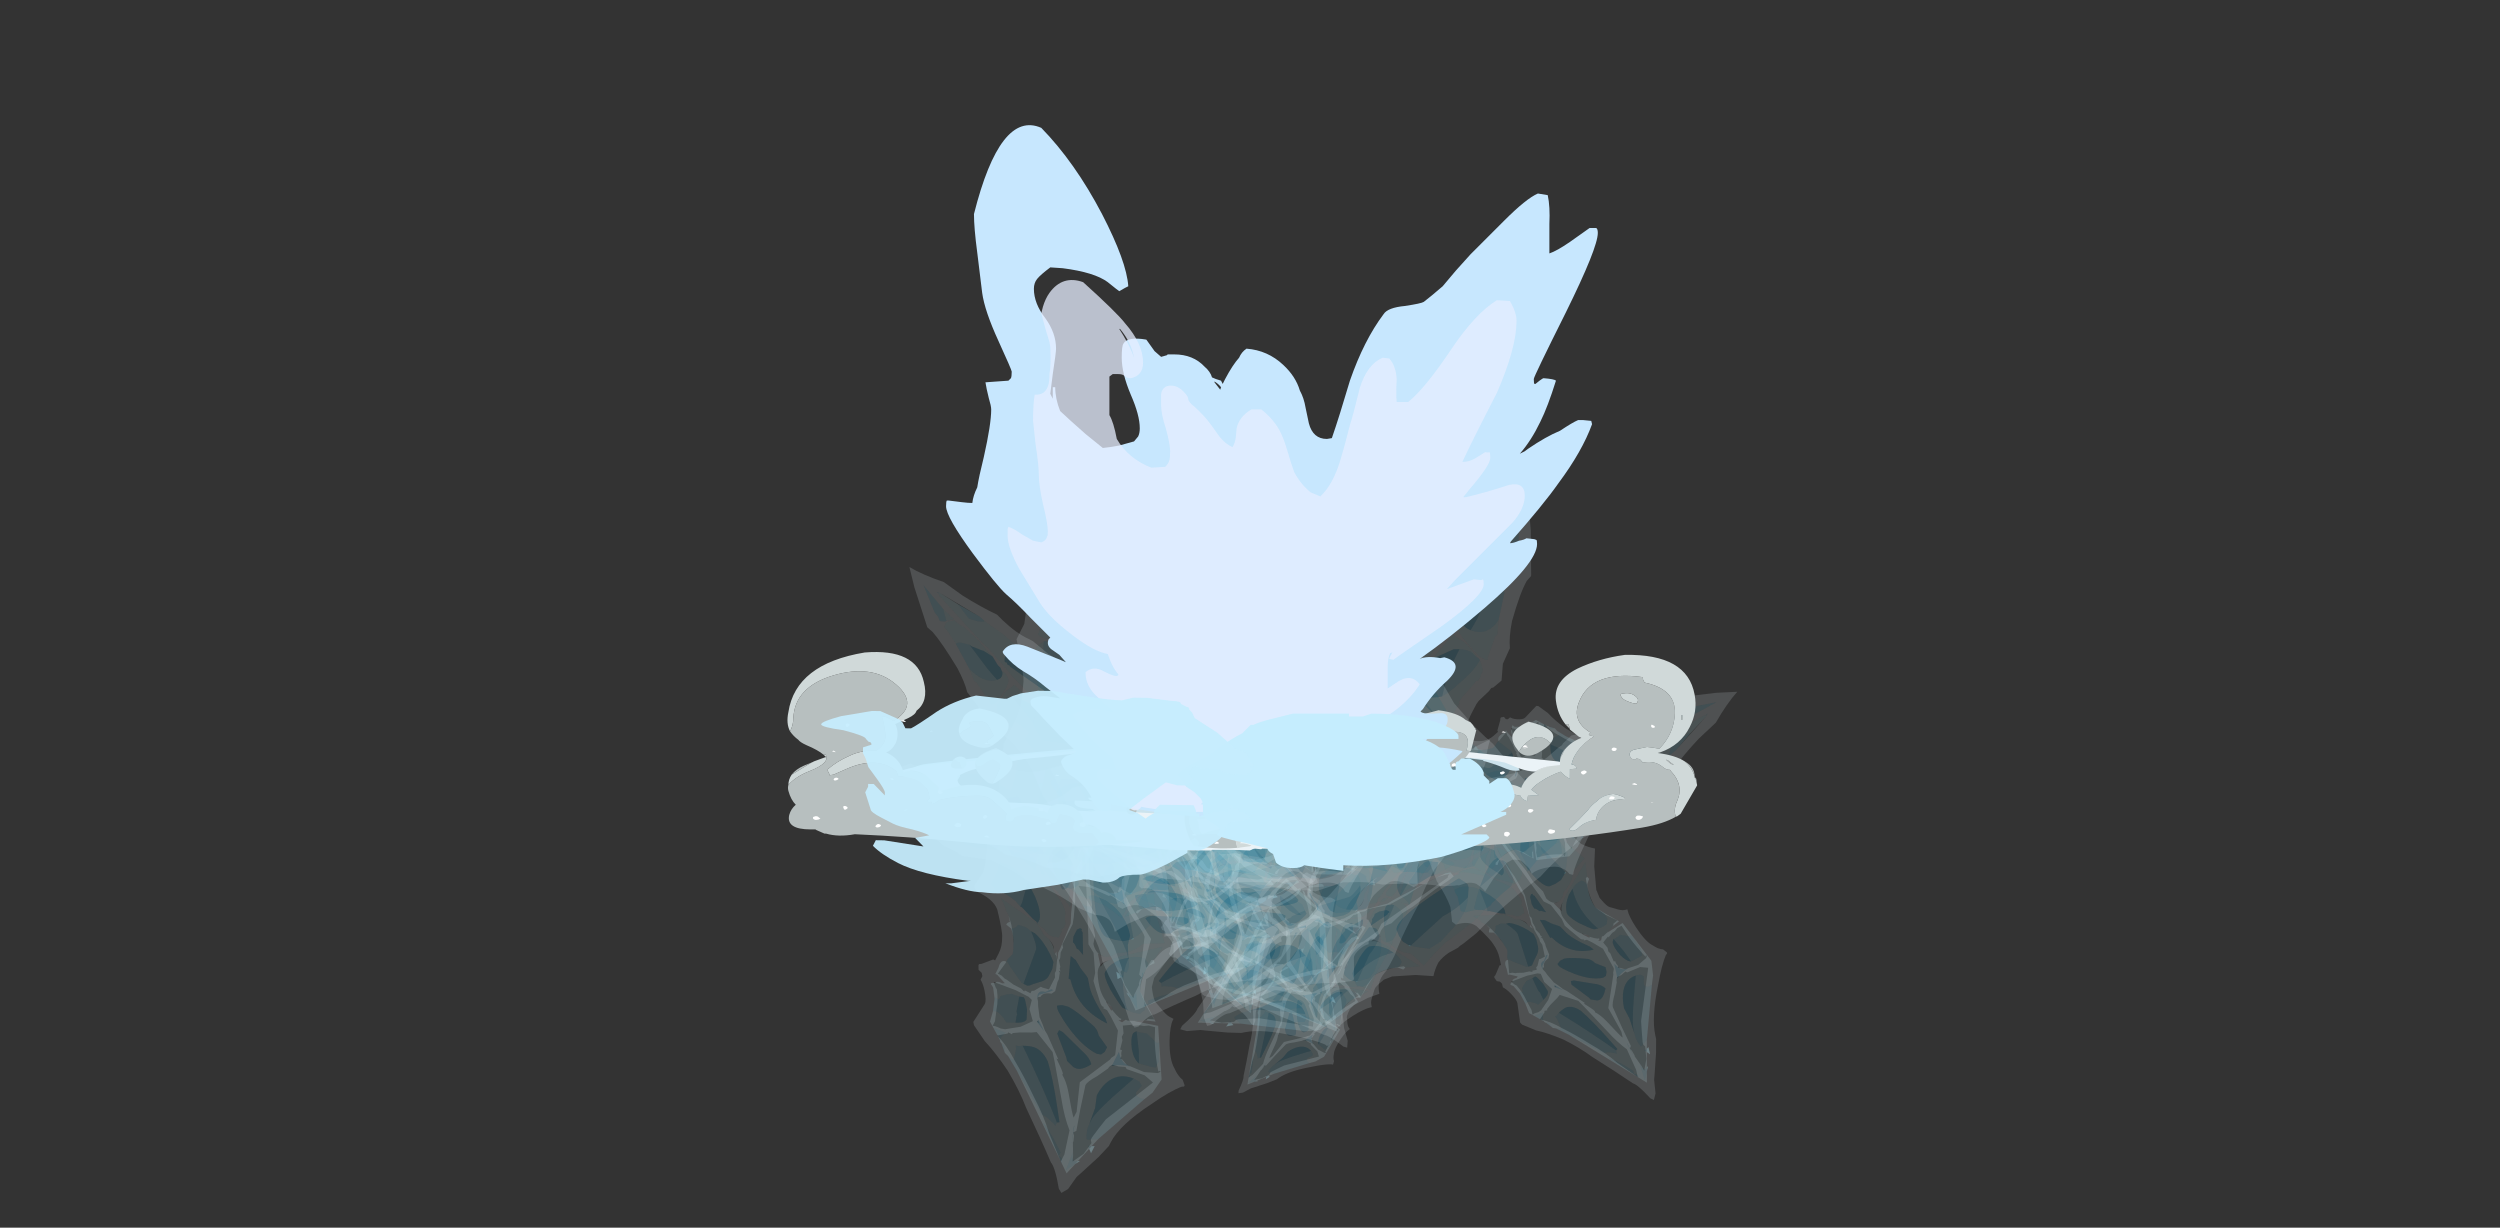 <?xml version="1.0" encoding="UTF-8" standalone="no"?>
<svg xmlns:ffdec="https://www.free-decompiler.com/flash" xmlns:xlink="http://www.w3.org/1999/xlink" ffdec:objectType="frame" height="109.85px" width="223.7px" xmlns="http://www.w3.org/2000/svg">
  <rect width="100%" height="100%" fill="#333333" stroke="none"/>
  <g transform="matrix(1.0, 0.0, 0.0, 1.0, 110.95, 66.15)">
    <use ffdec:characterId="1418" height="62.3" transform="matrix(-0.068, -0.307, 0.384, -0.085, 17.013, 36.714)" width="173.95" xlink:href="#sprite0"/>
    <use ffdec:characterId="1418" height="62.3" transform="matrix(0.173, -0.119, 0.149, 0.216, -7.904, 20.407)" width="173.95" xlink:href="#sprite0"/>
    <use ffdec:characterId="1418" height="62.3" transform="matrix(0.153, -0.301, 0.48, 0.245, -41.01, 27.817)" width="173.95" xlink:href="#sprite0"/>
    <use ffdec:characterId="1418" height="62.3" transform="matrix(-0.119, -0.291, 0.364, -0.15, -9.387, 35.417)" width="173.95" xlink:href="#sprite0"/>
    <use ffdec:characterId="1418" height="62.3" transform="matrix(0.309, -0.061, 0.077, 0.386, -9.357, 5.82)" width="173.95" xlink:href="#sprite0"/>
    <use ffdec:characterId="1418" height="62.3" transform="matrix(-0.012, -0.21, 0.263, -0.015, -12.505, 26.384)" width="173.95" xlink:href="#sprite0"/>
    <use ffdec:characterId="1418" height="62.3" transform="matrix(0.026, -0.331, -0.478, -0.219, 21.991, 37.066)" width="173.95" xlink:href="#sprite0"/>
    <use ffdec:characterId="1418" height="62.3" transform="matrix(-0.188, 0.166, 0.145, 0.371, 28.302, -17.663)" width="173.95" xlink:href="#sprite0"/>
    <use ffdec:characterId="1418" height="62.3" transform="matrix(-0.057, -0.316, -0.553, -0.183, 19.408, 35.346)" width="173.95" xlink:href="#sprite0"/>
    <use ffdec:characterId="1418" height="62.3" transform="matrix(-0.242, 0.065, -0.033, 0.397, 8.287, -7.977)" width="173.95" xlink:href="#sprite0"/>
    <use ffdec:characterId="1418" height="62.3" transform="matrix(-0.204, 0.136, 0.09, 0.374, 12.283, -15.027)" width="173.95" xlink:href="#sprite0"/>
    <use ffdec:characterId="442" height="16.45" transform="matrix(1.469, 0.0, 0.0, 1.077, -40.478, -7.766)" width="55.4" xlink:href="#shape1"/>
    <use ffdec:characterId="443" height="42.35" transform="matrix(1.469, 0.0, 0.0, 1.469, -26.297, -54.931)" width="39.7" xlink:href="#shape2"/>
    <use ffdec:characterId="1087" height="2.8" transform="matrix(-5.025, 0.0, 0.0, 5.025, 24.578, -2.294)" width="6.0" xlink:href="#shape3"/>
    <use ffdec:characterId="1089" height="3.6" transform="matrix(5.025, 0.068, -0.068, 5.025, -37.425, -4.603)" width="7.7" xlink:href="#shape4"/>
  </g>
  <defs>
    <g id="sprite0" transform="matrix(1.0, 0.0, 0.0, 1.0, 70.0, 32.55)">
      <use ffdec:characterId="1417" height="8.9" transform="matrix(7.0, 0.0, 0.0, 7.0, -70.0, -32.55)" width="24.85" xlink:href="#shape0"/>
    </g>
    <g id="shape0" transform="matrix(1.0, 0.0, 0.0, 1.0, 10.0, 4.65)">
      <path d="M1.35 -2.3 L1.9 -2.45 2.8 -2.6 2.9 -2.6 3.45 -2.7 3.8 -2.75 4.1 -2.8 Q4.25 -2.65 4.25 -2.4 4.25 -2.25 4.1 -2.0 L4.1 -2.1 3.55 -2.0 2.45 -1.85 Q2.0 -1.75 1.75 -1.6 1.4 -1.9 1.4 -2.2 1.4 -2.25 1.4 -2.3 L1.35 -2.3 M8.3 -3.5 L8.35 -3.45 8.35 -3.4 8.45 -3.25 Q8.45 -3.1 8.35 -2.95 L7.3 -2.7 6.3 -2.6 Q6.6 -2.8 7.05 -3.0 7.85 -3.4 8.3 -3.5 M0.1 -2.05 L0.15 -1.85 Q0.15 -1.55 -0.1 -1.25 L-0.9 -1.15 -1.05 -1.15 -0.95 -1.3 Q-0.85 -1.55 -0.9 -1.85 L-0.8 -2.0 -0.2 -2.0 0.0 -2.05 0.1 -2.05 M-1.15 -0.6 L-1.3 -0.6 -1.35 -0.6 -1.3 -0.65 -1.3 -0.6 -1.15 -0.6 M13.3 -3.9 L13.4 -3.9 13.5 -3.95 13.45 -3.9 13.3 -3.9 M12.7 -3.45 L11.9 -2.95 11.65 -2.85 11.65 -2.9 Q11.7 -3.05 12.0 -3.3 L12.7 -3.45 M10.1 -2.15 L9.95 -2.05 9.5 -1.8 Q8.85 -1.45 8.35 -1.3 L8.1 -1.25 7.3 -1.05 Q7.2 -1.1 7.2 -1.2 7.2 -1.3 7.25 -1.45 L8.95 -2.1 Q9.55 -2.35 10.1 -2.45 L10.1 -2.4 10.0 -2.1 10.1 -2.15 M6.4 -0.75 L5.85 -0.5 5.8 -0.5 5.1 -0.05 5.05 -0.05 5.1 -0.15 5.05 -0.4 4.95 -0.65 5.1 -0.7 6.0 -1.05 6.95 -1.35 Q6.8 -1.15 6.5 -0.85 L6.4 -0.75 M4.25 0.35 L3.9 0.5 3.4 0.75 3.35 0.8 3.05 0.9 Q2.75 0.9 2.65 0.8 2.85 0.45 3.05 0.15 3.85 -0.2 4.3 -0.45 4.45 -0.25 4.45 0.1 4.45 0.2 4.25 0.35 M-0.85 2.2 Q-1.4 2.15 -1.85 2.3 L-2.15 2.55 -2.2 2.55 -2.4 2.6 -2.55 2.55 -2.6 2.55 Q-2.7 2.4 -2.7 2.25 L-2.65 2.2 Q-1.8 1.7 -0.9 1.7 -0.7 1.85 -0.65 2.05 -0.7 2.1 -0.75 2.15 L-0.85 2.2 M-4.45 3.7 L-5.05 3.65 -4.45 3.7 M-5.4 3.55 L-7.55 3.0 -7.75 2.8 -7.75 2.75 Q-7.45 2.65 -7.25 2.65 L-7.0 2.65 Q-6.75 2.65 -5.9 2.85 L-4.9 3.1 -4.9 3.25 -5.0 3.35 -5.3 3.3 Q-5.45 3.3 -5.45 3.45 L-5.4 3.55 M-6.65 0.55 L-6.3 0.2 -6.35 0.35 -6.25 0.35 -5.95 0.3 -5.8 0.25 -5.8 0.3 -5.7 0.4 Q-6.85 1.35 -7.7 1.95 L-7.85 1.95 -7.8 1.9 Q-7.7 1.7 -7.7 1.65 L-7.7 1.55 -6.65 0.55 M-6.25 0.1 L-5.95 -0.1 -5.6 -0.4 -5.55 -0.1 -5.8 -0.15 Q-6.0 -0.15 -6.0 0.0 L-6.25 0.1 M-5.05 -0.6 L-4.6 -0.7 -4.55 -0.7 -4.55 -0.6 -4.4 -0.6 Q-4.25 -0.5 -4.15 -0.4 L-4.1 -0.2 -4.65 -0.1 -4.75 -0.05 -4.8 -0.05 -5.05 0.0 -5.2 -0.2 -5.1 -0.3 Q-5.0 -0.45 -5.0 -0.5 -5.0 -0.55 -5.05 -0.6 M-4.25 -0.85 L-4.2 -0.9 -4.25 -0.85 M-3.95 -0.7 L-3.9 -0.65 -3.95 -0.7 M-3.75 -0.9 L-3.75 -0.95 -3.75 -0.9 M-3.15 -0.85 L-3.05 -0.85 -2.8 -0.8 Q-2.7 -0.8 -2.4 -0.9 -2.2 -0.95 -1.95 -1.1 -1.85 -1.0 -1.7 -1.0 L-1.65 -0.8 -1.7 -0.65 Q-2.1 -0.35 -2.25 -0.35 L-3.6 -0.25 -3.6 -0.3 Q-3.15 -0.85 -3.15 -0.8 L-3.15 -0.85 M-0.25 1.55 L-0.2 1.6 1.35 0.85 Q2.0 0.7 2.5 0.4 2.35 0.9 1.65 1.3 L1.05 1.65 0.55 1.8 0.0 1.65 -0.25 1.55 M9.25 -3.2 Q9.3 -3.65 10.1 -3.9 L11.25 -4.0 11.25 -3.9 Q11.2 -3.8 11.0 -3.6 L9.8 -3.35 9.25 -3.2 M12.25 -4.0 L12.25 -4.05 Q12.3 -4.15 12.35 -4.2 L12.55 -4.2 12.75 -4.25 13.95 -4.25 12.75 -3.95 12.25 -4.0 M-4.3 3.05 L-3.85 2.9 -3.25 2.65 -3.25 2.7 -3.15 2.9 -3.3 3.2 -3.25 3.25 -3.9 3.45 -4.15 3.45 -4.2 3.35 -4.3 3.05 M-7.95 1.65 L-8.0 1.75 -8.3 2.05 -8.65 2.35 -8.8 2.35 -8.8 2.4 -8.85 2.45 -9.0 2.5 -7.95 1.65 M-7.95 2.85 Q-7.9 2.95 -7.85 3.0 L-8.15 3.0 -7.95 2.85 M-8.6 2.85 L-9.15 2.65 -8.4 2.6 Q-8.7 2.65 -8.7 2.75 L-8.6 2.85" fill="#90e6ff" fill-opacity="0.157" fill-rule="evenodd" stroke="none"/>
      <path d="M1.35 -2.3 L1.4 -2.3 Q1.4 -2.25 1.4 -2.2 1.4 -1.9 1.75 -1.6 L1.9 -1.5 2.05 -1.45 2.05 -1.4 Q2.6 -1.1 2.8 -1.1 3.0 -1.1 3.6 -1.55 L4.1 -2.0 Q4.25 -2.25 4.25 -2.4 4.25 -2.65 4.1 -2.8 L4.45 -2.85 5.3 -2.85 Q5.65 -2.85 6.3 -3.05 L6.4 -3.05 6.7 -3.15 Q6.8 -3.2 7.45 -3.45 L7.5 -3.5 7.7 -3.55 7.75 -3.55 7.95 -3.6 8.15 -3.55 8.3 -3.5 Q7.85 -3.4 7.05 -3.0 6.6 -2.8 6.3 -2.6 L6.2 -2.5 5.8 -1.95 5.8 -1.85 Q5.8 -1.75 6.05 -1.7 L5.85 -1.65 4.95 -1.5 Q4.85 -1.45 4.75 -1.4 L4.7 -1.4 4.45 -1.35 4.0 -1.2 3.7 -1.15 Q3.6 -1.05 3.25 -0.95 L3.05 -0.9 2.95 -0.9 2.75 -0.85 2.3 -0.85 Q2.25 -0.85 1.3 -1.3 1.2 -1.3 1.05 -1.4 L0.9 -1.5 0.8 -1.8 0.8 -1.95 Q0.95 -2.1 0.95 -2.2 L1.15 -2.2 1.25 -2.25 1.3 -2.25 1.3 -2.3 1.35 -2.3 M8.35 -3.4 L8.4 -3.4 8.65 -3.15 8.7 -3.05 8.75 -2.85 8.8 -2.75 7.6 -2.3 7.5 -2.25 8.25 -2.8 8.35 -2.95 Q8.45 -3.1 8.45 -3.25 L8.35 -3.4 M-0.1 -1.25 Q0.15 -1.55 0.15 -1.85 L0.1 -2.05 0.3 -2.1 0.4 -2.15 0.45 -2.15 Q0.5 -2.1 0.55 -2.1 L0.7 -1.95 0.65 -1.85 0.75 -1.75 Q0.8 -1.6 0.8 -1.45 0.8 -1.2 0.45 -0.95 L0.2 -0.75 0.05 -0.6 Q-0.35 -0.1 -0.6 -0.1 L-0.75 -0.05 -0.85 0.0 -1.0 0.0 Q-1.1 0.0 -1.1 -0.05 L-1.15 0.0 -1.45 0.0 -1.45 -0.05 -1.5 -0.1 -1.5 -0.15 Q-1.55 -0.25 -1.4 -0.4 L-1.35 -0.6 -1.3 -0.6 -1.15 -0.6 Q-0.85 -0.65 -0.45 -0.95 L-0.1 -1.25 M-1.3 -0.6 L-1.3 -0.6 M0.65 -0.35 L0.05 -0.2 -0.1 -0.1 -0.2 -0.1 -0.15 -0.15 0.2 -0.7 0.5 -0.9 Q0.55 -1.05 0.7 -1.15 0.85 -1.3 0.95 -1.3 L1.05 -1.3 Q1.15 -1.25 1.25 -1.2 L1.35 -1.2 Q1.7 -1.05 1.75 -1.05 L2.05 -0.9 2.25 -0.75 Q1.8 -0.6 1.65 -0.6 L1.3 -0.5 Q1.45 -0.65 1.6 -0.9 L1.2 -1.0 Q1.0 -1.0 0.7 -0.8 L0.25 -0.45 Q0.3 -0.35 0.45 -0.35 L0.65 -0.35 M0.65 -0.25 L1.55 -0.45 1.8 -0.5 2.0 -0.5 2.1 -0.35 2.35 -0.45 2.65 -0.6 2.7 -0.6 2.9 -0.7 2.95 -0.7 3.0 -0.75 3.6 -0.9 3.85 -1.0 3.9 -0.95 3.9 -1.0 Q4.15 -1.05 4.5 -0.7 L4.35 -0.95 4.25 -1.1 4.3 -1.15 4.4 -1.2 5.6 -1.5 5.5 -1.45 Q4.95 -1.15 4.95 -0.65 L5.05 -0.4 5.1 -0.15 5.05 -0.05 5.0 -0.15 4.8 -0.3 4.75 -0.4 Q4.85 -0.2 4.85 -0.05 4.85 0.0 4.8 0.05 L4.75 0.15 4.65 0.2 4.35 0.3 4.25 0.35 Q4.45 0.2 4.45 0.1 4.45 -0.25 4.3 -0.45 L4.2 -0.55 4.15 -0.55 Q4.1 -0.55 4.05 -0.6 L4.0 -0.65 3.95 -0.65 Q3.65 -0.6 3.25 -0.1 L3.05 0.15 Q2.85 0.45 2.65 0.8 2.75 0.9 3.05 0.9 L3.0 0.95 2.85 1.05 Q2.55 1.2 2.3 1.3 L1.4 1.65 1.25 1.7 Q1.05 1.8 0.7 2.0 L0.2 2.3 -0.2 1.85 -0.5 1.75 Q-0.8 1.6 -0.95 1.4 -1.25 1.3 -1.3 1.15 -1.3 1.1 -1.3 1.0 L-1.7 1.2 Q-1.5 1.2 -1.35 1.3 -1.0 1.5 -0.75 1.7 L0.05 2.3 -0.55 2.25 -0.65 2.3 -0.85 2.2 -0.75 2.15 Q-0.7 2.1 -0.65 2.05 -0.7 1.85 -0.9 1.7 L-1.1 1.55 Q-1.45 1.35 -1.8 1.35 -1.95 1.35 -2.3 1.65 -2.6 1.95 -2.7 2.1 L-2.7 2.25 Q-2.7 2.4 -2.6 2.55 L-2.55 2.55 -2.4 2.6 -2.2 2.55 -2.15 2.55 -2.6 2.95 -2.75 2.7 -2.95 2.5 -2.7 3.05 -4.45 3.7 -5.05 3.65 -5.4 3.55 -5.45 3.45 Q-5.45 3.3 -5.3 3.3 L-5.0 3.35 -4.9 3.25 -4.9 3.1 Q-4.95 2.75 -5.4 2.6 -5.7 2.5 -6.1 2.5 L-6.55 2.6 -7.2 2.65 -7.25 2.65 Q-7.45 2.65 -7.75 2.75 L-7.75 2.8 -7.55 3.0 -9.25 2.7 -6.65 0.55 -7.7 1.55 -7.7 1.65 Q-7.7 1.7 -7.8 1.9 L-7.85 1.95 -7.7 1.95 -7.65 2.0 -7.2 1.8 Q-6.3 1.4 -5.8 1.1 -5.55 0.9 -5.55 0.7 -5.55 0.6 -5.7 0.4 L-5.8 0.3 -5.8 0.25 -5.95 0.3 -6.25 0.35 -6.35 0.35 -6.3 0.2 -6.25 0.1 -6.0 0.0 Q-6.0 -0.15 -5.8 -0.15 L-5.55 -0.1 -5.6 -0.4 -5.95 -0.1 -5.45 -0.55 -5.05 -0.6 Q-5.0 -0.55 -5.0 -0.5 -5.0 -0.45 -5.1 -0.3 L-5.2 -0.2 -5.05 0.0 Q-4.9 0.2 -4.75 0.2 L-4.4 0.1 -4.1 -0.05 -4.05 -0.1 -4.1 -0.2 -4.15 -0.4 Q-4.25 -0.5 -4.4 -0.6 L-4.55 -0.6 -4.55 -0.7 -4.6 -0.7 -4.25 -0.85 -4.2 -0.9 Q-4.15 -1.0 -4.05 -0.85 -3.95 -0.85 -3.95 -0.7 L-3.9 -0.65 -3.75 -0.9 -3.75 -0.95 -3.5 -0.95 Q-3.15 -1.0 -3.15 -0.85 L-3.15 -0.8 Q-3.15 -0.85 -3.6 -0.3 L-3.6 -0.25 -3.6 -0.15 -3.55 -0.1 Q-3.45 -0.05 -3.3 0.05 -3.1 0.2 -2.9 0.2 L-2.6 0.2 -2.35 0.15 -2.15 0.0 Q-1.8 -0.3 -1.7 -0.55 L-1.7 -0.65 -1.65 -0.8 -1.7 -1.0 Q-1.85 -1.0 -1.95 -1.1 L-1.9 -1.25 Q-1.8 -1.25 -1.75 -1.2 L-1.55 -1.3 -1.45 -1.4 -1.35 -1.45 -1.1 -1.65 -1.25 -0.95 -1.3 -0.7 Q-1.4 -0.5 -1.6 -0.35 L-1.65 -0.2 Q-1.8 0.0 -2.0 0.05 L-2.05 0.1 -1.95 0.1 -2.2 0.2 -2.15 0.2 -1.95 0.15 -1.8 0.15 -0.75 0.1 -0.4 0.0 0.65 -0.25 M6.95 -1.95 L7.0 -1.95 7.4 -2.1 7.5 -2.15 7.75 -2.25 9.15 -2.7 9.75 -2.85 10.65 -3.1 10.75 -3.15 10.9 -3.2 13.3 -3.9 13.45 -3.9 13.4 -3.85 12.7 -3.45 12.0 -3.3 Q11.7 -3.05 11.65 -2.9 L11.65 -2.85 10.85 -2.45 10.1 -2.15 10.0 -2.1 10.1 -2.4 10.1 -2.45 Q10.1 -2.7 9.8 -2.75 L9.75 -2.7 9.65 -2.7 9.6 -2.65 9.55 -2.65 7.4 -1.55 7.25 -1.45 Q7.2 -1.3 7.2 -1.2 7.2 -1.1 7.3 -1.05 L6.95 -0.95 6.9 -0.95 6.8 -0.9 6.45 -0.75 6.4 -0.75 6.5 -0.85 Q6.8 -1.15 6.95 -1.35 7.05 -1.55 7.05 -1.7 7.05 -1.9 6.95 -1.95 M2.5 0.4 L2.6 0.1 2.6 0.0 2.5 -0.1 2.3 -0.25 2.25 -0.25 Q-0.6 0.6 -0.6 1.0 L-0.55 1.2 -0.45 1.4 -0.25 1.55 0.0 1.65 0.55 1.8 1.05 1.65 1.65 1.3 Q2.35 0.9 2.5 0.4 M9.5 -2.95 Q9.4 -2.85 9.15 -2.85 8.95 -2.85 8.7 -3.15 8.45 -3.4 8.4 -3.55 L8.4 -3.6 Q8.4 -3.7 8.45 -3.7 L8.55 -3.7 9.45 -3.85 9.55 -3.9 10.1 -3.9 Q9.3 -3.65 9.25 -3.2 L9.25 -3.15 Q9.25 -3.0 9.45 -2.95 L9.5 -2.95 M11.25 -4.0 L11.3 -4.0 11.9 -4.1 12.05 -4.15 12.1 -4.1 Q12.2 -4.05 12.2 -3.95 L12.15 -3.8 12.15 -3.75 11.9 -3.65 11.75 -3.55 Q11.25 -3.35 10.95 -3.25 L10.9 -3.25 10.35 -3.1 10.2 -3.05 10.55 -3.25 10.6 -3.3 10.9 -3.55 11.0 -3.6 Q11.2 -3.8 11.25 -3.9 L11.25 -4.0 M12.25 -4.0 L12.75 -3.95 12.6 -3.9 12.2 -3.75 12.25 -4.0 M-0.5 0.65 L-0.5 0.65 M-0.75 0.35 L-0.85 0.3 -1.15 0.3 -1.35 0.35 Q-1.35 0.4 -1.5 0.5 L-1.5 0.55 -1.6 0.7 -0.85 0.45 -0.8 0.4 -0.75 0.4 -0.75 0.35 M-1.9 0.6 L-1.85 0.45 -2.65 0.65 -2.65 0.7 Q-3.5 1.15 -3.5 1.9 L-3.5 1.95 -3.35 1.85 Q-2.85 1.3 -2.5 1.15 L-2.3 1.05 -2.25 1.0 -2.1 0.8 -1.9 0.6 M-2.8 1.7 L-3.0 1.9 -2.9 1.9 -2.85 1.85 Q-2.85 1.75 -2.75 1.7 L-2.8 1.7 M-3.3 0.4 L-3.5 0.3 Q-3.55 0.1 -3.85 0.2 -3.75 0.2 -3.7 0.2 L-3.4 0.4 -3.3 0.45 -3.3 0.4 M-3.35 0.8 L-3.35 0.8 M-4.05 0.9 L-4.15 1.0 Q-4.7 1.6 -4.7 2.05 L-4.65 2.15 -4.5 2.2 -4.3 2.2 -4.05 1.9 Q-3.85 1.8 -3.8 1.65 -3.6 1.15 -3.6 0.95 L-3.65 0.8 -3.75 0.7 Q-3.85 0.7 -4.0 0.85 L-4.05 0.9 M-4.85 0.7 L-4.55 0.45 -4.65 0.45 -4.85 0.7 M-5.5 1.6 L-5.55 1.7 -5.55 1.75 Q-5.55 1.9 -5.15 2.05 -4.95 1.95 -4.85 1.7 -4.65 1.3 -4.55 1.1 L-4.55 1.0 -4.7 1.0 -5.35 1.45 -5.45 1.5 -5.5 1.6 M-4.75 2.5 L-4.85 2.5 Q-4.65 2.65 -4.55 2.9 L-4.55 2.8 Q-4.55 2.65 -4.25 2.5 L-4.75 2.5 M-3.2 2.15 L-3.2 2.25 -3.05 2.3 -3.2 2.15 M-3.25 2.65 Q-3.35 2.6 -3.4 2.6 -3.6 2.6 -3.95 2.75 -4.25 2.9 -4.3 3.05 L-4.2 3.35 -4.15 3.45 -3.9 3.45 -3.25 3.25 -3.3 3.2 -3.15 2.9 -3.25 2.7 -3.25 2.65 M-7.95 1.65 L-9.0 2.5 -8.85 2.45 -8.8 2.4 -8.8 2.35 -8.65 2.35 -8.3 2.05 -8.0 1.75 -7.95 1.65 M-7.5 2.35 L-8.2 2.5 -7.55 2.35 -7.5 2.35 M-8.6 2.85 L-8.7 2.75 Q-8.7 2.65 -8.4 2.6 L-9.15 2.65 -8.6 2.85 M-7.95 2.85 L-8.15 3.0 -7.85 3.0 Q-7.9 2.95 -7.95 2.85" fill="#caf9ff" fill-opacity="0.157" fill-rule="evenodd" stroke="none"/>
      <path d="M1.75 -1.6 Q2.0 -1.75 2.45 -1.85 L3.55 -2.0 4.1 -2.1 4.1 -2.0 3.6 -1.55 Q3.0 -1.1 2.8 -1.1 2.6 -1.1 2.05 -1.4 L2.05 -1.45 1.9 -1.5 1.75 -1.6 M7.5 -2.25 L7.2 -2.1 6.65 -1.95 6.05 -1.7 Q5.8 -1.75 5.8 -1.85 L5.8 -1.95 6.2 -2.5 6.3 -2.6 7.3 -2.7 8.35 -2.95 8.25 -2.8 7.5 -2.25 M-0.1 -1.25 L-0.45 -0.95 Q-0.85 -0.65 -1.15 -0.6 L-1.3 -0.6 -1.25 -0.75 -1.05 -1.1 -1.05 -1.15 -0.9 -1.15 -0.1 -1.25 M1.3 -0.5 L1.15 -0.5 0.65 -0.35 0.45 -0.35 Q0.3 -0.35 0.25 -0.45 L0.7 -0.8 Q1.0 -1.0 1.2 -1.0 L1.6 -0.9 Q1.45 -0.65 1.3 -0.5 M0.65 -0.25 L1.55 -0.45 0.65 -0.25 M1.8 -0.5 L2.0 -0.5 1.8 -0.5 M5.6 -1.5 L5.95 -1.55 6.95 -1.95 Q7.05 -1.9 7.05 -1.7 7.05 -1.55 6.95 -1.35 L6.0 -1.05 5.1 -0.7 4.95 -0.65 Q4.95 -1.15 5.5 -1.45 L5.6 -1.5 M-0.75 0.1 L-0.4 0.0 -0.75 0.1 M-0.25 1.55 L-0.45 1.4 -0.55 1.2 -0.6 1.0 Q-0.6 0.6 2.25 -0.25 L2.3 -0.25 2.5 -0.1 2.6 0.0 2.6 0.1 2.5 0.4 Q2.0 0.7 1.35 0.85 L-0.2 1.6 -0.25 1.55 M3.05 0.15 L3.25 -0.1 Q3.65 -0.6 3.95 -0.65 L4.0 -0.65 4.05 -0.6 Q4.1 -0.55 4.15 -0.55 L4.2 -0.55 4.3 -0.45 Q3.85 -0.2 3.05 0.15 M9.5 -2.95 L9.45 -2.95 Q9.25 -3.0 9.25 -3.15 L9.25 -3.2 9.8 -3.35 11.0 -3.6 10.9 -3.55 10.6 -3.3 10.55 -3.25 10.2 -3.05 9.8 -3.0 9.65 -2.95 9.5 -2.95 M7.25 -1.45 L7.4 -1.55 9.55 -2.65 9.6 -2.65 9.65 -2.7 9.75 -2.7 9.8 -2.75 Q10.1 -2.7 10.1 -2.45 9.55 -2.35 8.95 -2.1 L7.25 -1.45 M-5.05 0.0 L-4.8 -0.05 -4.75 -0.05 -4.65 -0.1 -4.1 -0.2 -4.05 -0.1 -4.1 -0.05 -4.4 0.1 -4.75 0.2 Q-4.9 0.2 -5.05 0.0 M-1.7 -0.65 L-1.7 -0.55 Q-1.8 -0.3 -2.15 0.0 L-2.35 0.15 -2.6 0.2 -2.9 0.2 Q-3.1 0.2 -3.3 0.05 -3.45 -0.05 -3.55 -0.1 L-3.6 -0.15 -3.6 -0.25 -2.25 -0.35 Q-2.1 -0.35 -1.7 -0.65 M-0.75 0.35 L-0.75 0.4 -0.8 0.4 -0.85 0.45 -1.6 0.7 -1.5 0.55 -1.5 0.5 Q-1.35 0.4 -1.35 0.35 L-1.15 0.3 -0.85 0.3 -0.75 0.35 M-0.9 1.7 Q-1.8 1.7 -2.65 2.2 L-2.7 2.25 -2.7 2.1 Q-2.6 1.95 -2.3 1.65 -1.95 1.35 -1.8 1.35 -1.45 1.35 -1.1 1.55 L-0.9 1.7 M-1.9 0.6 L-2.1 0.8 -2.25 1.0 -2.3 1.05 -2.5 1.15 Q-2.85 1.3 -3.35 1.85 L-3.5 1.95 -3.5 1.9 Q-3.5 1.15 -2.65 0.7 L-2.65 0.65 -1.85 0.45 -1.9 0.6 M-3.3 0.45 L-3.4 0.4 -3.7 0.2 Q-3.75 0.2 -3.85 0.2 -3.55 0.1 -3.5 0.3 L-3.3 0.4 -3.3 0.45 M-4.05 0.9 L-4.0 0.85 Q-3.85 0.7 -3.75 0.7 L-3.65 0.8 -3.6 0.95 Q-3.6 1.15 -3.8 1.65 -3.85 1.8 -4.05 1.9 L-4.3 2.2 -4.5 2.2 -4.65 2.15 -4.7 2.05 Q-4.7 1.6 -4.15 1.0 L-4.05 0.9 M-3.35 0.8 L-3.35 0.8 M-4.85 0.7 L-4.65 0.45 -4.55 0.45 -4.85 0.7 M-5.7 0.4 Q-5.55 0.6 -5.55 0.7 -5.55 0.9 -5.8 1.1 -6.3 1.4 -7.2 1.8 L-7.65 2.0 -7.7 1.95 Q-6.85 1.35 -5.7 0.4 M-5.5 1.6 L-5.45 1.5 -5.35 1.45 -4.7 1.0 -4.55 1.0 -4.55 1.1 Q-4.65 1.3 -4.85 1.7 -4.95 1.95 -5.15 2.05 -5.55 1.9 -5.55 1.75 L-5.55 1.7 -5.5 1.6 M-4.75 2.5 L-4.25 2.5 Q-4.55 2.65 -4.55 2.8 L-4.55 2.9 Q-4.65 2.65 -4.85 2.5 L-4.75 2.5 M-4.9 3.1 L-5.9 2.85 Q-6.75 2.65 -7.0 2.65 L-7.25 2.65 -7.2 2.65 -6.55 2.6 -6.1 2.5 Q-5.7 2.5 -5.4 2.6 -4.95 2.75 -4.9 3.1 M-4.3 3.05 Q-4.25 2.9 -3.95 2.75 -3.6 2.6 -3.4 2.6 -3.35 2.6 -3.25 2.65 L-3.85 2.9 -4.3 3.05 M-7.5 2.35 L-7.55 2.35 -8.2 2.5 -7.5 2.35" fill="#28a8d2" fill-opacity="0.157" fill-rule="evenodd" stroke="none"/>
      <path d="M1.45 -2.65 L2.7 -2.9 3.25 -3.05 3.85 -3.2 3.95 -3.2 4.15 -3.25 5.0 -3.25 Q5.6 -3.25 6.2 -3.4 L6.6 -3.5 6.75 -3.55 7.3 -3.8 7.45 -3.85 7.5 -3.9 7.9 -4.1 8.55 -4.1 9.25 -4.25 Q9.65 -4.2 10.3 -4.25 11.5 -4.4 12.05 -4.55 L12.3 -4.65 12.35 -4.65 14.0 -4.55 14.85 -4.45 Q14.35 -4.15 13.75 -3.6 L12.95 -3.2 Q12.25 -2.8 11.7 -2.4 L11.4 -2.3 Q10.7 -2.05 10.3 -1.75 L10.15 -1.65 9.45 -1.35 9.2 -1.2 9.15 -1.2 9.1 -1.15 7.5 -0.75 7.05 -0.55 Q6.3 -0.25 5.55 0.2 4.55 0.6 3.6 1.05 3.0 1.35 2.55 1.6 L1.95 1.85 1.8 1.9 1.7 1.95 1.3 2.05 Q1.0 2.15 0.8 2.3 0.6 2.5 0.5 2.7 L-0.2 2.55 -1.15 2.45 -1.5 2.5 Q-1.75 2.6 -1.9 2.7 L-1.95 2.75 -2.05 2.9 Q-2.2 3.1 -2.2 3.2 L-2.2 3.3 -2.25 3.3 Q-2.5 3.3 -3.0 3.45 -3.65 3.65 -3.85 3.85 -4.05 4.0 -4.1 4.15 L-4.25 4.25 -4.3 4.25 -4.35 4.2 Q-4.7 4.0 -5.45 3.75 -6.7 3.3 -7.45 3.3 L-7.6 3.3 -8.15 3.2 -9.0 3.0 -9.2 2.95 -9.75 2.9 -10.0 2.8 -9.9 2.7 Q-9.25 2.4 -9.15 2.25 -8.55 1.8 -7.75 1.15 -7.25 0.8 -6.8 0.35 -6.4 -0.1 -6.2 -0.45 L-5.85 -0.85 -5.75 -0.9 -4.95 -0.85 Q-4.8 -0.85 -4.5 -1.0 -4.3 -1.1 -4.2 -1.2 L-4.05 -1.2 -3.95 -1.25 -3.9 -1.35 -3.75 -1.4 -3.7 -1.4 -3.65 -1.35 -3.3 -1.15 -3.3 -1.1 -3.0 -1.1 Q-2.7 -1.1 -2.4 -1.2 -2.2 -1.25 -1.55 -1.6 -1.25 -1.8 -1.3 -2.25 L-1.15 -2.35 -0.55 -2.3 Q-0.1 -2.35 0.4 -2.5 L0.6 -2.55 1.45 -2.65 M1.9 -2.45 L1.35 -2.3 1.3 -2.3 1.3 -2.25 1.25 -2.25 1.15 -2.2 0.95 -2.2 Q0.95 -2.1 0.8 -1.95 L0.8 -1.8 0.9 -1.5 1.05 -1.4 Q1.2 -1.3 1.3 -1.3 2.25 -0.85 2.3 -0.85 L2.75 -0.85 2.95 -0.9 3.05 -0.9 3.25 -0.95 Q3.6 -1.05 3.7 -1.15 L4.0 -1.2 4.45 -1.35 4.7 -1.4 4.75 -1.4 Q4.85 -1.45 4.95 -1.5 L5.85 -1.65 6.05 -1.7 6.65 -1.95 7.2 -2.1 7.6 -2.3 8.8 -2.75 8.75 -2.85 8.7 -3.05 8.65 -3.15 8.4 -3.4 8.35 -3.4 8.35 -3.45 8.3 -3.5 8.15 -3.55 7.95 -3.6 7.75 -3.55 7.7 -3.55 7.5 -3.5 7.45 -3.45 Q6.8 -3.2 6.7 -3.15 L6.4 -3.05 6.3 -3.05 Q5.65 -2.85 5.3 -2.85 L4.45 -2.85 4.1 -2.8 3.8 -2.75 3.45 -2.7 2.9 -2.6 2.8 -2.6 1.9 -2.45 M2.7 -0.6 L2.65 -0.6 2.35 -0.45 1.85 -0.25 1.25 -0.05 0.25 0.35 -0.25 0.5 -0.75 0.75 -1.05 0.8 Q-1.35 0.95 -1.3 1.15 -1.25 1.3 -0.95 1.4 -0.8 1.6 -0.5 1.75 L-0.2 1.85 0.2 2.3 0.7 2.0 Q1.05 1.8 1.25 1.7 L1.4 1.65 2.3 1.3 Q2.55 1.2 2.85 1.05 L3.0 0.95 3.05 0.9 3.35 0.8 3.4 0.75 3.9 0.5 4.25 0.35 4.35 0.3 4.65 0.2 4.75 0.15 4.8 0.05 Q4.85 0.0 4.85 -0.05 4.85 -0.2 4.75 -0.4 L4.8 -0.3 5.0 -0.15 5.05 -0.05 5.1 -0.05 5.8 -0.5 5.85 -0.5 6.4 -0.75 6.45 -0.75 6.8 -0.9 6.9 -0.95 6.95 -0.95 7.3 -1.05 8.1 -1.25 8.35 -1.3 Q8.85 -1.45 9.5 -1.8 L9.95 -2.05 10.1 -2.15 10.85 -2.45 11.65 -2.85 11.9 -2.95 13.4 -3.85 13.5 -3.95 13.4 -3.9 13.3 -3.9 10.9 -3.2 10.75 -3.15 10.65 -3.1 9.75 -2.85 9.15 -2.7 7.75 -2.25 7.5 -2.15 7.4 -2.1 7.0 -1.95 6.95 -1.95 5.95 -1.55 5.6 -1.5 4.4 -1.2 4.3 -1.15 4.25 -1.1 4.35 -0.95 4.5 -0.7 Q4.15 -1.05 3.9 -1.0 L3.9 -0.95 3.85 -1.0 3.6 -0.9 3.0 -0.75 2.95 -0.7 2.9 -0.7 2.7 -0.6 M1.85 -0.35 Q1.85 -0.4 1.95 -0.45 1.35 -0.5 0.1 -0.05 L-0.5 0.1 -0.75 0.15 -1.6 0.15 -1.7 0.2 -1.9 0.2 -2.1 0.25 -2.2 0.25 -2.4 0.35 -2.45 0.35 -2.55 0.4 -2.55 0.35 -2.6 0.4 -2.85 0.45 -2.95 0.45 -3.3 0.5 -3.45 0.45 Q-3.55 0.25 -3.75 0.25 L-3.8 0.2 -3.85 0.2 -3.95 0.25 -4.1 0.3 -4.45 0.45 -4.65 0.6 -4.8 0.7 -4.9 0.8 -5.55 1.3 -5.55 1.25 Q-5.85 1.5 -5.95 1.55 L-6.0 1.55 Q-6.15 1.7 -6.45 1.85 -7.2 2.2 -7.25 2.25 L-7.0 2.25 -5.95 2.0 -4.65 2.4 -4.6 2.4 -4.45 2.45 -4.4 2.45 -3.55 2.25 -3.2 1.95 -3.05 1.8 -3.05 1.7 -3.0 1.7 -3.0 1.65 -2.95 1.6 -2.55 1.35 -2.3 1.2 -2.0 1.15 Q-1.6 1.0 -1.35 0.9 L-1.15 0.7 -0.85 0.6 1.85 -0.35 M1.05 -1.3 L0.95 -1.3 Q0.85 -1.3 0.7 -1.15 0.55 -1.05 0.5 -0.9 L0.2 -0.7 -0.15 -0.15 -0.2 -0.1 -0.1 -0.1 0.05 -0.2 0.65 -0.35 1.15 -0.5 1.3 -0.5 1.65 -0.6 Q1.8 -0.6 2.25 -0.75 L2.05 -0.9 1.75 -1.05 Q1.7 -1.05 1.35 -1.2 L1.25 -1.2 Q1.15 -1.25 1.05 -1.3 M0.3 -2.1 L0.1 -2.05 0.0 -2.05 -0.2 -2.0 -0.8 -2.0 -0.9 -1.85 Q-0.85 -1.55 -0.95 -1.3 L-1.05 -1.15 -1.05 -1.1 -1.25 -0.75 -1.3 -0.6 -1.3 -0.65 -1.35 -0.6 -1.4 -0.4 Q-1.55 -0.25 -1.5 -0.15 L-1.5 -0.1 -1.45 -0.05 -1.45 0.0 -1.15 0.0 -1.1 -0.05 Q-1.1 0.0 -1.0 0.0 L-0.85 0.0 -0.75 -0.05 -0.6 -0.1 Q-0.35 -0.1 0.05 -0.6 L0.2 -0.75 0.45 -0.95 Q0.8 -1.2 0.8 -1.45 0.8 -1.6 0.75 -1.75 L0.65 -1.85 0.7 -1.95 0.55 -2.1 Q0.5 -2.1 0.45 -2.15 L0.4 -2.15 0.3 -2.1 M9.95 -3.9 L9.55 -3.9 9.45 -3.85 8.55 -3.7 8.45 -3.7 Q8.4 -3.7 8.4 -3.6 L8.4 -3.55 Q8.45 -3.4 8.7 -3.15 8.95 -2.85 9.15 -2.85 9.4 -2.85 9.5 -2.95 L9.65 -2.95 9.8 -3.0 10.2 -3.05 10.35 -3.1 10.9 -3.25 10.95 -3.25 Q11.25 -3.35 11.75 -3.55 L11.9 -3.65 12.15 -3.75 12.15 -3.8 12.2 -3.95 Q12.2 -4.05 12.1 -4.1 L12.05 -4.15 11.9 -4.1 11.3 -4.0 11.25 -4.0 10.1 -3.9 9.95 -3.9 M12.25 -4.0 L12.2 -3.75 12.6 -3.9 12.75 -3.95 13.95 -4.25 12.75 -4.25 12.55 -4.2 12.35 -4.2 Q12.3 -4.15 12.25 -4.05 L12.25 -4.0 M-5.55 -0.05 L-5.8 -0.25 Q-5.95 0.05 -6.35 0.4 -6.7 0.75 -7.25 1.2 -7.7 1.6 -8.2 1.9 L-8.95 2.45 -8.65 2.45 -7.75 2.3 Q-7.4 2.05 -6.85 1.8 L-5.7 1.25 -5.4 1.1 -5.0 0.55 -5.1 0.45 -5.3 0.2 -5.45 0.05 -5.5 0.05 -5.5 -0.05 -5.55 -0.05 M-5.5 -0.45 L-5.55 -0.45 Q-5.5 -0.4 -5.5 -0.25 L-5.45 -0.15 -5.1 0.15 -4.7 0.35 -4.35 0.15 -4.0 0.1 -3.95 0.0 -3.95 -0.35 -4.05 -0.9 -4.2 -0.8 -4.25 -0.75 Q-4.6 -0.6 -4.9 -0.55 L-5.35 -0.45 -5.5 -0.45 M-3.75 -0.7 L-3.75 -0.65 -3.8 -0.45 -3.8 -0.25 -3.85 -0.15 -3.8 -0.15 -3.8 0.0 -3.7 0.0 -3.65 0.05 -3.4 0.15 -3.4 0.2 -3.35 0.35 -2.85 0.35 -2.7 0.3 -2.6 0.3 -2.2 0.2 -2.1 0.15 -2.0 0.05 -1.85 0.0 Q-1.75 -0.05 -1.65 -0.2 L-1.6 -0.35 Q-1.4 -0.5 -1.3 -0.7 L-1.25 -0.95 -1.1 -1.65 -1.35 -1.45 -1.45 -1.4 -1.55 -1.3 -1.8 -1.15 Q-2.1 -1.0 -2.4 -0.9 -2.7 -0.8 -2.8 -0.8 L-3.05 -0.85 -3.2 -0.85 -3.7 -0.9 -3.7 -0.8 -3.75 -0.7 M-0.75 1.7 Q-1.0 1.5 -1.35 1.3 -1.6 1.1 -1.95 1.2 -2.25 1.3 -2.5 1.45 -2.8 1.65 -2.85 1.85 L-2.9 1.9 -2.95 1.9 -3.05 2.05 -3.1 2.15 -3.1 2.2 -3.15 2.2 -3.05 2.3 -3.05 2.35 -2.9 2.55 -2.7 2.75 -2.65 2.75 -2.55 2.9 -2.2 2.55 -1.85 2.3 Q-1.3 2.15 -0.6 2.2 L-0.55 2.25 0.05 2.3 -0.75 1.7 M-2.85 2.85 L-2.95 2.75 -3.0 2.65 -3.15 2.5 -3.1 2.5 -3.3 2.3 -3.55 2.4 -3.7 2.4 -3.8 2.45 -4.15 2.5 -4.15 2.55 Q-4.25 2.55 -4.35 2.6 L-4.45 2.6 -4.45 2.65 -4.55 2.8 -4.55 2.85 -4.5 3.25 -4.3 3.55 -4.2 3.6 -4.2 3.55 -4.25 3.55 Q-3.85 3.35 -3.3 3.15 L-2.8 3.0 -2.85 2.85 M-4.6 0.45 L-4.65 0.45 -4.65 0.5 -4.6 0.45 M-5.0 2.45 L-5.45 2.3 Q-5.8 2.15 -5.95 2.15 L-6.85 2.3 -7.65 2.45 -7.75 2.4 -7.85 2.45 -8.05 2.5 -8.1 2.5 -8.55 2.65 -8.75 2.7 -8.3 2.85 -7.8 2.9 -7.7 2.85 -7.6 2.85 -7.15 2.9 -6.75 2.95 -4.7 3.55 -4.6 3.3 -4.7 2.85 -4.65 2.8 -4.75 2.65 -4.8 2.5 Q-4.9 2.45 -5.0 2.45 M-3.2 3.2 L-3.2 3.2" fill="#e7f5fa" fill-opacity="0.157" fill-rule="evenodd" stroke="none"/>
    </g>
    <g id="shape1" transform="matrix(1.0, 0.0, 0.0, 1.0, 28.2, 13.9)">
      <path d="M7.95 -5.75 L8.05 -5.75 7.9 -5.8 7.95 -5.8 8.2 -5.75 8.35 -5.8 11.6 -5.7 Q13.55 -5.55 15.55 -5.2 L16.2 -4.55 16.35 -4.25 16.4 -4.1 Q16.0 -4.0 15.55 -4.25 14.95 -4.6 14.3 -4.85 L14.15 -4.9 14.2 -4.95 Q11.0 -5.55 7.75 -5.65 L7.8 -5.7 7.95 -5.75 M8.5 -0.05 L7.1 0.6 6.55 0.65 3.3 1.5 Q-0.85 1.8 -5.2 1.55 L-8.25 0.9 -9.45 1.0 -9.5 0.6 -9.5 0.5 -9.45 -0.75 -9.55 -0.85 -9.6 -0.85 -9.6 -0.9 Q-10.9 -0.95 -10.7 -1.6 L-4.5 -1.25 -3.15 -1.15 -2.1 -1.15 Q0.45 -1.2 2.75 -1.1 L8.3 -1.15 8.35 -1.15 9.4 -1.25 10.05 -1.05 10.1 -1.0 10.15 -0.85 10.25 -0.75 10.35 -0.6 10.35 -0.45 Q10.3 -0.35 10.25 -0.35 9.8 -0.2 9.35 -0.2 8.95 -0.2 8.6 -0.05 L8.5 -0.05 M-17.75 -4.0 L-17.7 -3.9 Q-17.7 -3.75 -17.7 -3.6 L-17.8 -3.4 -17.8 -3.35 -17.9 -3.3 -17.85 -2.85 -17.9 -2.65 -18.5 -2.15 Q-18.65 -2.35 -18.85 -2.4 L-19.3 -2.5 -20.95 -3.75 Q-20.65 -4.5 -19.7 -4.65 -14.4 -5.55 -9.1 -6.05 L-7.9 -6.0 Q-7.8 -6.0 -7.75 -5.95 L-11.65 -5.45 Q-13.3 -5.25 -14.9 -4.75 L-16.65 -4.35 -16.75 -4.35 -17.0 -4.25 -17.75 -4.0 M-1.0 0.8 L-1.0 0.9 -0.7 1.05 -1.05 0.7 -1.0 0.8" fill="#cbe3ed" fill-rule="evenodd" stroke="none"/>
      <path d="M7.95 -6.05 Q10.55 -6.0 13.1 -5.65 L18.7 -4.85 Q19.05 -4.8 19.25 -4.55 L17.4 -4.0 Q16.9 -4.0 16.3 -4.3 L15.5 -4.75 Q14.65 -5.0 13.75 -5.1 10.55 -5.45 7.8 -6.05 L7.95 -6.05 M9.3 -0.65 L9.6 -0.65 Q10.7 -0.7 11.65 -0.9 L11.0 -0.55 7.25 2.2 Q7.1 2.4 6.85 2.45 L6.85 2.4 6.4 2.25 4.15 2.3 Q2.5 2.4 0.8 2.4 L0.7 2.4 0.65 2.45 0.3 2.4 Q0.15 2.4 0.05 2.5 L-0.05 2.55 Q-0.7 2.5 -1.4 2.5 L-2.35 2.5 -2.4 2.55 Q-3.7 2.55 -4.9 2.5 L-6.1 2.35 -8.9 2.05 -10.9 0.95 -14.8 -0.35 -14.85 -1.45 -14.1 -1.4 Q-12.9 -1.4 -11.75 -1.05 L-11.35 -0.8 -9.55 -0.7 -9.5 -0.7 -9.95 -0.75 -9.0 -0.8 Q-0.05 0.1 9.3 -0.65 M-17.85 -3.55 L-17.85 -3.35 Q-17.85 -3.1 -17.7 -2.9 -17.4 -2.5 -17.0 -2.55 L-18.65 -2.0 -19.1 -2.2 -21.6 -3.95 Q-20.4 -4.5 -19.05 -4.65 L-16.0 -5.0 -14.5 -5.3 -12.8 -5.55 -12.25 -5.5 -9.45 -5.95 -9.1 -5.9 -8.85 -5.85 -8.8 -5.85 Q-11.1 -5.4 -13.45 -5.1 -15.0 -4.9 -16.55 -4.55 L-16.6 -4.35 Q-16.6 -4.25 -16.95 -4.15 -17.4 -3.95 -17.8 -3.65 L-17.85 -3.6 -17.85 -3.55" fill="#ebf3f7" fill-rule="evenodd" stroke="none"/>
      <path d="M9.15 -7.3 Q9.35 -7.95 10.0 -8.45 9.5 -7.9 9.15 -7.3 M13.45 -5.85 L13.2 -5.35 Q12.3 -3.8 11.0 -4.35 10.5 -4.3 10.05 -4.65 L10.1 -4.7 Q9.5 -6.4 11.35 -7.1 13.65 -7.9 13.15 -5.75 L13.4 -5.7 13.45 -5.85 M6.05 -0.75 Q5.85 -1.35 6.05 -2.0 6.35 -2.85 7.25 -2.6 L7.3 -2.45 Q7.35 -2.35 7.45 -2.3 L7.65 -2.3 Q7.8 -2.55 7.75 -2.8 8.1 -2.15 7.1 -1.15 6.45 -0.55 6.05 -0.75 M6.05 -0.1 L6.25 -0.1 6.4 -0.05 6.5 0.05 6.5 0.1 Q6.55 0.4 6.25 0.65 6.0 0.85 5.75 0.6 5.6 0.45 5.7 0.25 5.8 0.55 6.05 0.3 6.35 0.05 6.05 -0.1 M8.1 -1.15 L8.15 -1.15 8.2 -0.8 Q8.25 -0.55 8.0 -0.4 7.55 -0.35 7.5 -0.65 7.6 -0.6 7.7 -0.55 7.95 -0.65 8.05 -0.9 L8.1 -1.15 M9.1 -1.05 L9.2 -1.0 Q9.25 -1.35 9.5 -1.55 9.95 -1.9 10.5 -2.1 L10.5 -2.25 Q10.5 -2.0 10.4 -1.8 10.2 -1.2 9.9 -0.75 9.35 -0.8 9.1 -1.05 M14.7 -2.6 Q14.95 -2.9 15.4 -2.95 L15.3 -2.95 14.7 -2.6 M16.55 -2.85 Q16.65 -3.15 16.9 -3.5 17.4 -4.25 18.2 -4.45 16.95 -4.0 16.55 -2.85 M18.85 -4.9 Q18.85 -5.35 19.1 -5.8 L19.15 -5.85 Q19.05 -5.65 19.0 -5.45 18.85 -5.15 18.85 -4.9 M19.45 -7.55 L19.2 -7.9 19.25 -7.95 19.35 -7.95 19.4 -7.8 19.45 -7.6 19.45 -7.55 M26.45 -4.85 Q27.05 -4.4 27.05 -3.6 26.9 -4.35 26.45 -4.85 M27.1 -3.5 L27.15 -3.4 27.2 -2.9 27.1 -3.5 M25.9 -0.25 Q25.15 0.35 23.85 0.65 16.15 2.35 8.25 2.4 L7.5 2.45 Q6.85 2.45 6.4 2.3 6.7 2.1 6.95 1.7 L7.35 1.8 7.7 1.8 Q7.75 1.8 7.8 1.7 L7.8 1.65 7.85 1.55 7.85 1.5 Q8.0 1.25 8.15 1.1 L8.35 0.95 Q8.35 1.35 8.85 1.35 8.85 0.85 9.15 0.45 9.45 0.1 9.8 -0.05 L9.75 0.05 Q9.7 0.35 9.85 0.6 L9.9 0.6 Q10.4 0.4 10.8 0.0 11.25 -0.4 11.75 -0.6 11.85 -0.5 12.05 -0.45 L12.1 -0.5 12.1 -0.75 12.3 -0.75 12.15 -0.95 Q12.35 -1.55 12.9 -1.9 13.65 -2.35 14.3 -2.15 14.3 -2.1 14.3 -2.0 14.65 -1.75 15.05 -2.05 15.35 -2.3 15.65 -2.2 16.05 -2.1 16.45 -2.0 16.5 -1.7 16.85 -1.55 16.85 -1.75 16.9 -2.0 L17.55 -2.05 17.1 -2.5 Q17.3 -2.85 17.65 -3.15 18.25 -3.7 18.9 -4.0 19.1 -3.65 19.45 -3.4 19.45 -3.8 19.45 -4.2 L19.85 -4.25 Q19.85 -4.55 19.55 -4.6 19.6 -4.9 19.7 -5.2 20.1 -6.25 20.9 -6.9 L20.85 -6.95 20.7 -7.0 20.6 -7.05 20.7 -7.25 Q19.55 -8.2 20.0 -9.75 20.75 -12.45 23.9 -11.85 L23.9 -11.75 Q23.9 -11.6 24.0 -11.4 25.9 -10.85 25.85 -8.85 25.8 -7.15 24.9 -5.9 24.55 -6.0 24.15 -6.05 L23.45 -5.85 Q23.05 -5.75 23.1 -5.35 23.15 -5.0 23.45 -5.0 L23.5 -5.1 Q23.75 -5.05 23.8 -4.9 L23.9 -4.75 Q24.6 -4.95 25.1 -4.4 25.3 -4.15 25.55 -4.15 25.6 -4.1 25.6 -4.05 26.4 -2.9 26.0 -1.6 25.75 -0.9 25.9 -0.25 M5.45 2.05 L5.35 1.9 5.55 1.8 Q5.5 1.95 5.45 2.05 M7.85 0.55 Q8.1 0.35 8.45 0.45 L8.5 0.5 8.2 0.45 Q8.0 0.5 7.85 0.55 M22.55 -10.3 Q22.65 -10.0 22.95 -9.85 23.3 -9.65 23.5 -9.65 23.7 -9.95 23.5 -10.2 23.2 -10.6 22.75 -10.5 22.5 -10.5 22.55 -10.3 M16.4 -7.75 Q16.6 -7.95 16.9 -8.15 L16.95 -8.15 Q16.65 -8.0 16.4 -7.75 M18.3 -6.4 Q18.1 -6.0 17.5 -5.55 16.8 -5.05 16.35 -5.65 16.5 -6.05 16.8 -6.4 17.55 -7.35 18.25 -6.4 L18.3 -6.4 M25.8 -4.55 Q25.65 -4.6 25.55 -4.7 L25.3 -5.0 Q25.45 -4.95 25.55 -4.8 L25.8 -4.55 M26.3 -8.7 L26.3 -8.3 26.25 -8.3 26.25 -8.7 26.3 -8.7 M22.1 -2.15 Q21.45 -2.05 21.1 -1.55 20.75 -1.2 20.55 -0.8 20.05 -0.05 19.4 0.8 19.65 1.05 19.95 0.7 20.35 0.15 21.05 0.0 21.1 -0.65 21.5 -1.15 22.05 -1.8 22.8 -1.65 22.85 -1.85 22.6 -1.95 22.35 -2.1 22.1 -2.15 M-28.05 -7.35 Q-27.85 -7.85 -27.85 -8.45 -27.75 -11.05 -25.4 -12.0 -23.05 -12.95 -21.6 -11.25 -20.15 -9.55 -21.75 -8.2 -22.0 -8.45 -22.35 -8.6 L-22.45 -8.55 Q-22.3 -7.9 -22.25 -7.2 -22.15 -6.3 -22.8 -5.75 L-22.95 -5.75 Q-23.8 -5.75 -24.45 -5.3 -25.2 -4.85 -25.75 -4.2 -25.75 -4.1 -25.75 -4.05 -25.7 -3.95 -25.7 -3.9 L-25.65 -3.8 -25.65 -3.7 -25.4 -3.75 -24.65 -4.2 Q-22.7 -5.4 -21.5 -3.95 L-21.55 -3.9 -21.5 -3.85 -21.5 -3.75 -21.45 -3.6 -21.25 -3.6 Q-19.9 -3.5 -19.6 -2.2 L-19.55 -1.75 -19.6 -1.7 Q-19.7 -1.6 -19.65 -1.5 L-19.6 -1.45 -19.45 -1.5 -19.4 -1.3 Q-19.1 -1.45 -18.95 -1.65 -17.85 -2.0 -16.6 -2.0 -16.1 -2.0 -15.8 -1.7 -15.25 -1.05 -14.85 -0.5 L-14.9 -0.35 Q-15.05 0.25 -14.5 0.15 L-14.5 0.1 -14.45 0.05 -14.45 0.1 Q-14.4 -0.1 -14.35 -0.25 -13.7 -0.6 -13.0 -0.3 -12.6 -0.1 -12.25 -0.1 -12.25 0.05 -12.15 0.15 -12.1 0.3 -11.95 0.25 -11.85 0.2 -11.85 0.15 L-11.75 -0.2 Q-11.7 -0.35 -11.65 -0.45 L-11.6 -0.5 -11.2 -0.4 Q-10.5 -0.15 -10.75 0.4 -10.85 0.65 -10.7 0.9 L-10.6 0.9 Q-10.55 1.05 -10.45 1.05 -10.1 1.1 -9.8 1.05 L-9.65 1.05 -9.55 1.2 -9.35 1.6 Q-9.25 1.65 -9.25 1.75 L-9.25 1.85 Q-9.35 2.05 -9.6 2.15 -13.5 2.45 -17.5 1.85 -20.8 1.4 -24.1 1.2 -25.1 1.45 -25.85 1.15 L-25.95 1.15 -26.45 0.85 -26.5 0.8 -26.8 0.8 Q-28.3 0.8 -28.1 -0.4 -28.0 -0.9 -27.7 -1.25 -28.0 -1.65 -28.15 -2.4 -28.2 -2.65 -28.15 -2.9 -27.7 -3.6 -26.85 -4.05 -25.55 -4.75 -25.9 -5.45 L-26.0 -5.4 Q-26.35 -5.8 -27.05 -6.2 -27.45 -6.45 -27.55 -6.65 -27.85 -6.95 -28.05 -7.35 M-9.35 0.7 L-9.9 0.5 -9.9 0.4 Q-9.6 0.45 -9.35 0.7 M-11.7 -1.3 L-11.8 -1.3 Q-12.0 -1.2 -12.15 -1.05 L-12.2 -1.0 -12.15 -0.85 -12.25 -0.9 -12.2 -1.0 Q-12.1 -1.25 -11.8 -1.3 L-11.7 -1.3 M-19.0 -2.55 L-19.0 -2.7 -19.0 -2.55 M-19.7 -3.6 Q-20.15 -3.95 -20.75 -4.05 L-20.7 -4.1 Q-20.1 -4.05 -19.7 -3.6 M-27.95 -3.75 Q-27.7 -4.2 -27.2 -4.5 L-26.75 -4.75 -27.95 -3.75 M-14.8 -8.15 Q-14.65 -7.85 -14.8 -7.4 -14.75 -7.6 -14.75 -7.75 -14.75 -8.0 -14.8 -8.15 M-15.7 -6.2 Q-16.05 -5.85 -16.6 -6.05 -17.65 -6.4 -17.75 -7.2 L-17.65 -7.15 Q-17.55 -7.4 -17.4 -7.45 -17.25 -7.55 -17.1 -7.7 -16.95 -7.8 -17.1 -7.95 -17.2 -8.1 -16.9 -8.15 -16.1 -8.35 -15.9 -7.65 L-15.65 -7.0 Q-15.7 -6.9 -15.75 -6.85 L-15.9 -6.7 Q-16.0 -6.65 -16.05 -6.55 L-16.0 -6.3 Q-15.85 -6.2 -15.7 -6.2 M-18.1 -5.0 L-18.05 -5.0 -17.8 -4.85 -17.7 -4.8 -17.6 -4.4 -17.55 -4.25 -17.5 -4.25 -18.0 -4.25 -18.2 -4.35 Q-18.3 -4.55 -18.2 -4.75 L-18.1 -5.0 M-15.75 -3.0 Q-15.95 -3.0 -16.1 -3.2 -17.7 -5.05 -15.5 -5.95 L-15.35 -5.85 Q-15.85 -5.85 -16.25 -5.5 -16.85 -5.05 -16.65 -4.5 -16.4 -4.45 -16.25 -4.65 -16.0 -4.95 -15.7 -5.05 -15.1 -4.75 -15.3 -4.2 -15.5 -3.55 -15.75 -3.0 M-7.35 -1.15 L-7.35 -1.1 Q-7.4 -1.05 -7.3 -0.95 -7.15 -0.7 -6.95 -0.85 -6.9 -0.65 -7.1 -0.45 -7.5 -0.35 -7.55 -0.8 -7.6 -1.1 -7.35 -1.15 M-3.9 -1.3 L-3.8 -1.15 Q-3.4 -1.2 -3.05 -1.55 -2.45 -2.05 -1.85 -1.55 L-1.8 -1.3 Q-1.7 -0.75 -2.25 -0.65 -2.8 -0.6 -3.1 -0.35 -3.2 -0.55 -3.4 -0.65 -3.65 -0.6 -3.7 -0.25 -3.8 0.35 -3.55 0.9 -3.45 1.2 -3.25 1.2 L-1.15 1.15 Q-0.95 1.4 -0.9 1.75 L-0.8 2.35 -0.6 2.3 Q-1.85 2.5 -3.25 2.2 -3.0 1.9 -3.4 1.55 L-3.65 1.75 Q-3.9 1.05 -4.0 0.3 -4.05 -0.25 -3.95 -0.75 -4.0 -1.0 -3.9 -1.3 M-1.85 -0.15 L-1.65 -0.45 Q-1.4 -0.75 -1.35 -1.05 -1.3 -0.55 -1.65 -0.15 L-1.85 -0.15 M-1.75 1.85 L-1.75 1.85 M-3.1 1.75 L-3.1 1.75" fill="#b7bfbf" fill-rule="evenodd" stroke="none"/>
      <path d="M10.0 -8.45 Q10.3 -8.65 10.75 -8.85 11.15 -9.0 11.45 -9.1 12.6 -8.9 13.1 -8.3 L13.4 -8.1 Q13.55 -7.9 13.65 -7.65 L13.7 -7.6 13.7 -7.5 13.75 -7.45 13.45 -5.85 13.4 -5.7 13.15 -5.75 Q13.65 -7.9 11.35 -7.1 9.5 -6.4 10.1 -4.7 L10.05 -4.65 Q9.65 -5.0 9.35 -5.75 9.0 -6.6 9.15 -7.3 9.5 -7.9 10.0 -8.45 M7.75 -2.8 Q7.8 -2.55 7.65 -2.3 L7.45 -2.3 Q7.35 -2.35 7.3 -2.45 L7.25 -2.6 Q6.35 -2.85 6.05 -2.0 5.85 -1.35 6.05 -0.75 5.75 -0.9 5.6 -1.5 5.15 -3.05 6.95 -3.4 7.55 -3.15 7.75 -2.8 M5.7 0.25 L5.75 0.1 Q5.85 -0.05 6.05 -0.1 6.35 0.05 6.05 0.3 5.8 0.55 5.7 0.25 M7.5 -0.65 Q7.5 -0.8 7.55 -0.95 7.6 -1.25 7.85 -1.25 L8.0 -1.2 8.1 -1.15 8.05 -0.9 Q7.95 -0.65 7.7 -0.55 7.6 -0.6 7.5 -0.65 M10.5 -2.25 L10.5 -2.1 Q9.95 -1.9 9.5 -1.55 9.25 -1.35 9.2 -1.0 L9.1 -1.05 8.85 -1.85 8.9 -1.9 9.0 -2.25 Q9.2 -2.85 9.9 -3.05 10.1 -3.05 10.25 -2.95 10.4 -2.9 10.5 -2.75 L10.5 -2.25 M8.5 0.5 L8.6 0.5 Q8.6 0.3 8.7 0.15 8.9 -0.3 9.5 -0.4 L9.5 -0.45 Q9.9 -0.45 10.25 -0.25 L10.25 -0.35 Q10.4 -1.5 11.75 -0.95 L11.85 -0.95 11.85 -1.1 Q11.8 -1.3 11.85 -1.5 11.9 -2.15 12.3 -2.6 12.55 -2.9 12.85 -2.95 13.75 -3.1 14.35 -2.55 L14.55 -2.25 14.65 -2.45 14.65 -2.5 14.7 -2.6 15.3 -2.95 15.4 -2.95 15.45 -2.95 Q16.0 -3.0 16.5 -2.65 L16.5 -2.7 16.55 -2.85 Q16.95 -4.0 18.2 -4.45 L18.85 -4.55 18.85 -4.9 Q18.85 -5.15 19.0 -5.45 19.05 -5.65 19.15 -5.85 19.55 -6.5 20.15 -6.8 L20.1 -6.85 20.0 -6.9 19.45 -7.5 19.45 -7.55 19.45 -7.6 19.4 -7.8 19.35 -7.95 19.25 -7.95 19.2 -7.9 Q18.7 -8.75 18.6 -9.9 18.45 -11.55 19.9 -12.55 21.2 -13.4 22.8 -13.7 26.6 -13.8 27.05 -10.4 27.25 -9.0 26.75 -7.7 26.2 -6.2 24.95 -5.6 L24.8 -5.55 Q25.9 -5.35 26.45 -4.85 26.9 -4.35 27.05 -3.6 L27.05 -3.5 27.1 -3.5 27.2 -2.9 27.2 -2.85 26.2 -0.5 26.0 -0.3 25.9 -0.25 Q25.75 -0.9 26.0 -1.6 26.4 -2.9 25.6 -4.05 25.6 -4.1 25.55 -4.15 25.3 -4.15 25.1 -4.4 24.6 -4.95 23.9 -4.75 L23.8 -4.9 Q23.75 -5.05 23.5 -5.1 L23.45 -5.0 Q23.15 -5.0 23.1 -5.35 23.05 -5.75 23.45 -5.85 L24.15 -6.05 Q24.55 -6.0 24.9 -5.9 25.8 -7.15 25.85 -8.85 25.9 -10.85 24.0 -11.4 23.9 -11.6 23.9 -11.75 L23.9 -11.85 Q20.75 -12.45 20.0 -9.75 19.55 -8.2 20.7 -7.25 L20.6 -7.05 20.7 -7.0 20.85 -6.95 20.9 -6.9 Q20.1 -6.25 19.7 -5.2 19.6 -4.9 19.55 -4.6 19.85 -4.55 19.85 -4.25 L19.45 -4.2 Q19.45 -3.8 19.45 -3.4 19.1 -3.65 18.9 -4.0 18.25 -3.7 17.65 -3.15 17.3 -2.85 17.1 -2.5 L17.55 -2.05 16.9 -2.0 Q16.85 -1.75 16.85 -1.55 16.5 -1.7 16.45 -2.0 16.05 -2.1 15.65 -2.2 15.35 -2.3 15.05 -2.05 14.65 -1.75 14.3 -2.0 14.3 -2.1 14.3 -2.15 13.65 -2.35 12.9 -1.9 12.35 -1.55 12.15 -0.95 L12.3 -0.75 12.1 -0.75 12.1 -0.5 12.05 -0.45 Q11.85 -0.5 11.75 -0.6 11.25 -0.4 10.8 0.0 10.4 0.4 9.9 0.6 L9.85 0.6 Q9.7 0.35 9.75 0.05 L9.8 -0.05 Q9.45 0.1 9.15 0.45 8.85 0.85 8.85 1.35 8.35 1.35 8.35 0.95 L8.15 1.1 Q8.0 1.25 7.85 1.5 L7.85 1.55 7.8 1.65 7.8 1.7 Q7.75 1.8 7.7 1.8 L7.35 1.8 6.95 1.7 Q6.7 2.1 6.4 2.3 L6.3 2.3 Q5.75 2.35 5.45 2.05 5.5 1.95 5.55 1.8 L6.05 1.85 Q6.05 1.55 6.25 1.4 6.75 0.95 7.45 1.35 L7.55 1.2 7.65 0.9 Q7.75 0.7 7.85 0.6 L7.85 0.55 Q8.0 0.5 8.2 0.45 L8.5 0.5 M22.55 -10.3 Q22.5 -10.5 22.75 -10.5 23.2 -10.6 23.5 -10.2 23.7 -9.95 23.5 -9.65 23.3 -9.65 22.95 -9.85 22.65 -10.0 22.55 -10.3 M16.95 -8.15 Q18.9 -7.5 18.3 -6.4 L18.25 -6.4 Q17.55 -7.35 16.8 -6.4 16.5 -6.05 16.35 -5.65 L16.3 -5.75 Q15.55 -7.0 16.4 -7.75 16.65 -8.0 16.95 -8.15 M22.1 -2.15 Q22.35 -2.1 22.6 -1.95 22.85 -1.85 22.8 -1.65 22.05 -1.8 21.5 -1.15 21.1 -0.65 21.05 0.0 20.35 0.15 19.95 0.7 19.65 1.05 19.4 0.8 20.05 -0.05 20.55 -0.8 20.75 -1.2 21.1 -1.55 21.45 -2.05 22.1 -2.15 M26.3 -8.7 L26.25 -8.7 26.25 -8.3 26.3 -8.3 26.3 -8.7 M25.8 -4.55 L25.55 -4.8 Q25.45 -4.95 25.3 -5.0 L25.55 -4.7 Q25.65 -4.6 25.8 -4.55 M-9.6 2.15 Q-9.35 2.05 -9.25 1.85 L-9.25 1.75 Q-9.25 1.65 -9.35 1.6 L-9.55 1.2 -9.65 1.05 -9.8 1.05 Q-10.1 1.1 -10.45 1.05 -10.55 1.05 -10.6 0.9 L-10.7 0.9 Q-10.85 0.65 -10.75 0.4 -10.5 -0.15 -11.2 -0.4 L-11.6 -0.5 -11.65 -0.45 Q-11.7 -0.35 -11.75 -0.2 L-11.85 0.15 Q-11.85 0.2 -11.95 0.25 -12.1 0.3 -12.15 0.15 -12.25 0.05 -12.25 -0.1 -12.6 -0.1 -13.0 -0.3 -13.7 -0.6 -14.35 -0.25 -14.4 -0.1 -14.45 0.1 L-14.45 0.05 -14.5 0.1 -14.5 0.15 Q-15.05 0.25 -14.9 -0.35 L-14.85 -0.5 Q-15.25 -1.05 -15.8 -1.7 -16.1 -2.0 -16.6 -2.0 -17.85 -2.0 -18.95 -1.65 -19.1 -1.45 -19.4 -1.3 L-19.45 -1.5 -19.6 -1.45 -19.65 -1.5 Q-19.7 -1.6 -19.6 -1.7 L-19.55 -1.75 -19.6 -2.2 Q-19.9 -3.5 -21.25 -3.6 L-21.45 -3.6 -21.5 -3.75 -21.5 -3.85 -21.55 -3.9 -21.5 -3.95 Q-22.7 -5.4 -24.65 -4.2 L-25.4 -3.75 -25.65 -3.7 -25.65 -3.8 -25.7 -3.9 Q-25.7 -3.95 -25.75 -4.05 -25.75 -4.1 -25.75 -4.2 -25.2 -4.85 -24.45 -5.3 -23.8 -5.75 -22.95 -5.75 L-22.8 -5.75 Q-22.15 -6.3 -22.25 -7.2 -22.3 -7.9 -22.45 -8.55 L-22.35 -8.6 Q-22.0 -8.45 -21.75 -8.2 -20.15 -9.55 -21.6 -11.25 -23.05 -12.95 -25.4 -12.0 -27.75 -11.05 -27.85 -8.45 -27.85 -7.85 -28.05 -7.35 -28.3 -8.0 -28.15 -8.95 -27.7 -12.95 -23.5 -13.9 -20.35 -14.25 -19.9 -11.45 -19.6 -9.85 -20.35 -9.05 -20.4 -8.75 -20.85 -8.45 -21.25 -8.2 -21.65 -7.95 L-21.6 -7.85 Q-21.4 -7.15 -21.6 -6.4 -21.85 -5.75 -22.2 -5.6 L-22.05 -5.5 Q-21.35 -5.0 -21.15 -4.0 L-21.15 -3.9 -21.0 -4.0 -20.75 -4.05 Q-20.15 -3.95 -19.7 -3.6 L-19.55 -3.4 -19.0 -2.7 -19.0 -2.55 -19.05 -2.2 -18.9 -2.3 -18.8 -2.4 -18.2 -2.65 -18.15 -2.65 -17.6 -2.85 Q-15.95 -3.15 -15.0 -1.9 -14.6 -1.4 -14.6 -0.85 L-14.4 -0.95 Q-14.15 -1.05 -13.9 -1.1 L-13.8 -1.15 Q-13.15 -1.1 -12.6 -0.75 L-12.35 -0.55 Q-12.35 -0.75 -12.25 -0.9 L-12.15 -0.85 -12.2 -1.0 -12.15 -1.05 Q-12.0 -1.2 -11.8 -1.3 L-11.7 -1.3 Q-10.9 -1.35 -10.45 -0.65 -10.15 -0.2 -10.2 0.4 -10.05 0.35 -9.9 0.4 L-9.9 0.5 -9.35 0.7 -9.3 0.75 Q-9.15 0.9 -9.1 1.1 L-9.0 1.05 Q-8.65 1.0 -8.4 1.25 -8.2 1.45 -8.2 1.7 L-6.65 1.7 -6.65 1.8 Q-8.1 2.05 -9.6 2.15 M-26.0 -5.4 L-25.9 -5.45 Q-25.55 -4.75 -26.85 -4.05 -27.7 -3.6 -28.15 -2.9 -28.15 -3.35 -27.95 -3.75 L-26.75 -4.75 Q-26.65 -4.8 -26.6 -4.85 L-25.9 -5.2 -25.85 -5.2 -26.0 -5.4 M-14.8 -7.4 Q-15.0 -6.85 -15.7 -6.2 -15.85 -6.2 -16.0 -6.3 L-16.05 -6.55 Q-16.0 -6.65 -15.9 -6.7 L-15.75 -6.85 Q-15.7 -6.9 -15.65 -7.0 L-15.9 -7.65 Q-16.1 -8.35 -16.9 -8.15 -17.2 -8.1 -17.1 -7.95 -16.95 -7.8 -17.1 -7.7 -17.25 -7.55 -17.4 -7.45 -17.55 -7.4 -17.65 -7.15 L-17.75 -7.2 Q-17.85 -7.7 -17.5 -8.45 L-17.5 -8.5 Q-17.2 -9.15 -16.5 -9.25 -15.05 -8.85 -14.8 -8.15 -14.75 -8.0 -14.75 -7.75 -14.75 -7.6 -14.8 -7.4 M-17.5 -4.25 L-17.55 -4.25 -17.6 -4.4 -17.7 -4.8 -17.8 -4.85 -18.05 -5.0 -18.1 -5.0 Q-17.95 -5.2 -17.75 -5.25 L-17.6 -5.25 -17.4 -5.15 Q-17.3 -5.0 -17.3 -4.8 L-17.3 -4.75 Q-17.3 -4.45 -17.5 -4.25 M-15.35 -5.85 Q-13.6 -4.75 -15.45 -3.15 -15.6 -3.0 -15.75 -3.0 -15.5 -3.55 -15.3 -4.2 -15.1 -4.75 -15.7 -5.05 -16.0 -4.95 -16.25 -4.65 -16.4 -4.45 -16.65 -4.5 -16.85 -5.05 -16.25 -5.5 -15.85 -5.85 -15.35 -5.85 M-6.95 -0.85 Q-7.15 -0.7 -7.3 -0.95 -7.4 -1.05 -7.35 -1.1 L-7.35 -1.15 Q-7.05 -1.15 -6.95 -0.85 M-3.9 -1.3 L-3.85 -1.4 -3.65 -1.65 Q-3.4 -2.05 -2.9 -2.2 -1.7 -2.45 -1.4 -1.45 -1.35 -1.25 -1.35 -1.05 -1.4 -0.75 -1.65 -0.45 L-1.85 -0.15 -1.9 -0.15 -1.95 -0.2 -2.05 -0.2 -3.15 -0.05 -3.25 -0.05 -3.25 0.0 Q-3.15 0.25 -3.15 0.6 -3.15 0.9 -2.95 1.2 -2.2 0.75 -1.4 0.75 -0.5 0.75 -0.55 1.7 -0.55 1.85 -0.65 1.95 -0.3 1.95 -0.05 2.1 0.0 2.1 0.05 2.15 L-0.05 2.2 -0.6 2.3 -0.8 2.35 -0.9 1.75 Q-0.95 1.4 -1.15 1.15 L-3.25 1.2 Q-3.45 1.2 -3.55 0.9 -3.8 0.35 -3.7 -0.25 -3.65 -0.6 -3.4 -0.65 -3.2 -0.55 -3.1 -0.35 -2.8 -0.6 -2.25 -0.65 -1.7 -0.75 -1.8 -1.3 L-1.85 -1.55 Q-2.45 -2.05 -3.05 -1.55 -3.4 -1.2 -3.8 -1.15 L-3.9 -1.3 M-3.65 1.75 L-3.4 1.55 Q-3.0 1.9 -3.25 2.2 L-3.3 2.2 -3.45 2.15 -3.65 1.75" fill="#d0d9d9" fill-rule="evenodd" stroke="none"/>
      <path d="M4.65 -0.75 Q4.5 -0.65 4.45 -0.8 4.4 -0.9 4.45 -0.95 4.55 -1.05 4.6 -1.05 4.8 -0.95 4.65 -0.75 M8.6 -3.15 Q8.3 -3.1 8.55 -3.25 8.75 -3.2 8.6 -3.15 M10.15 -3.2 Q9.95 -3.2 10.1 -3.35 L10.15 -3.4 Q10.45 -3.25 10.15 -3.2 M11.1 -4.75 Q10.85 -4.75 11.1 -4.85 11.3 -4.8 11.1 -4.75 M15.4 -7.25 Q15.2 -7.25 15.4 -7.35 15.7 -7.2 15.4 -7.25 M16.65 -5.95 Q16.5 -6.0 16.65 -6.0 16.9 -5.9 16.65 -5.95 M16.8 -6.1 Q17.0 -6.0 16.8 -6.0 L16.65 -6.05 Q16.5 -6.05 16.7 -6.2 16.9 -6.15 16.8 -6.1 M15.4 -3.8 Q15.25 -3.7 15.2 -3.85 15.2 -3.9 15.2 -3.95 15.3 -4.0 15.35 -4.0 L15.35 -4.05 Q15.6 -3.95 15.4 -3.8 M12.5 -4.5 Q12.65 -4.35 12.45 -4.45 12.3 -4.4 12.25 -4.5 12.25 -4.6 12.3 -4.65 12.35 -4.7 12.45 -4.7 12.6 -4.6 12.5 -4.5 M12.0 -1.65 Q12.1 -1.55 12.0 -1.5 11.8 -1.45 11.8 -1.65 11.8 -1.75 11.9 -1.75 L12.0 -1.65 M13.65 -0.8 Q13.45 -0.8 13.65 -0.95 L13.7 -1.0 Q13.95 -0.85 13.65 -0.8 M17.15 -0.65 Q17.0 -0.5 16.9 -0.7 L16.9 -0.8 Q16.95 -0.9 17.05 -0.9 17.35 -0.85 17.15 -0.65 M15.85 -1.25 Q15.9 -1.2 15.85 -1.1 15.7 -0.95 15.6 -1.15 15.55 -1.35 15.7 -1.35 15.8 -1.35 15.85 -1.25 M20.35 -3.8 Q20.25 -3.7 20.15 -3.85 20.1 -3.95 20.15 -4.0 20.25 -4.1 20.35 -4.1 20.6 -4.0 20.35 -3.8 M22.15 -6.0 Q22.35 -5.95 22.3 -5.85 22.35 -5.85 22.3 -5.85 L22.25 -5.75 Q22.1 -5.65 22.0 -5.8 22.0 -5.85 22.0 -5.9 22.05 -6.0 22.15 -6.0 M22.0 -1.95 Q22.3 -1.9 22.1 -1.7 L21.85 -1.7 21.85 -1.8 Q21.9 -1.95 22.0 -1.95 M24.6 -7.8 Q24.65 -7.75 24.6 -7.65 24.4 -7.6 24.4 -7.8 24.4 -7.9 24.45 -7.9 L24.6 -7.8 M23.4 -2.9 Q23.1 -2.95 23.4 -3.05 23.7 -2.85 23.4 -2.9 M24.5 -1.45 Q24.35 -1.4 24.4 -1.45 24.6 -1.5 24.5 -1.45 M23.7 -0.35 L23.85 -0.3 23.9 -0.3 Q23.9 -0.1 23.7 0.0 23.5 0.05 23.45 -0.15 L23.45 -0.2 23.5 -0.3 Q23.55 -0.35 23.6 -0.35 L23.7 -0.35 M18.45 0.85 Q18.55 0.85 18.55 0.95 18.55 1.1 18.35 1.15 18.2 1.2 18.1 1.0 L18.15 0.9 Q18.15 0.8 18.25 0.8 L18.3 0.8 18.45 0.85 M15.8 1.2 Q15.75 1.3 15.65 1.4 15.55 1.4 15.45 1.3 L15.45 1.1 Q15.5 1.0 15.6 1.0 15.8 1.0 15.8 1.2 M14.1 0.5 Q14.05 0.4 14.15 0.35 14.25 0.35 14.3 0.4 14.4 0.5 14.35 0.55 14.15 0.7 14.1 0.5 M12.5 0.2 Q12.5 0.35 12.4 0.4 12.2 0.45 12.15 0.3 L12.15 0.2 12.2 0.15 Q12.2 0.05 12.3 0.05 12.45 0.05 12.5 0.2 M12.05 1.65 L12.15 1.65 Q12.45 1.7 12.25 1.9 12.05 2.05 12.0 1.85 L12.0 1.75 Q12.0 1.7 12.05 1.65 M11.0 0.15 Q11.05 0.2 11.05 0.25 10.95 0.5 10.8 0.3 10.65 0.2 10.85 0.1 L11.0 0.15 M6.8 0.65 Q6.9 0.6 7.0 0.55 7.25 0.7 7.0 0.85 6.8 0.95 6.75 0.8 6.75 0.7 6.8 0.65 M-24.5 -7.75 Q-24.6 -7.65 -24.65 -7.8 L-24.65 -7.9 Q-24.65 -8.0 -24.5 -8.0 -24.35 -7.9 -24.5 -7.75 M-25.4 -5.75 Q-25.15 -5.55 -25.4 -5.65 -25.55 -5.65 -25.4 -5.75 M-26.2 -0.1 Q-26.3 0.0 -26.4 0.0 -26.55 0.05 -26.65 -0.1 L-26.65 -0.2 Q-26.65 -0.25 -26.6 -0.25 L-26.5 -0.3 Q-26.35 -0.3 -26.3 -0.2 -26.25 -0.15 -26.2 -0.1 M-25.35 -3.45 Q-25.3 -3.5 -25.2 -3.5 -25.0 -3.4 -25.2 -3.3 -25.35 -3.2 -25.4 -3.35 L-25.35 -3.45 M-24.7 -1.15 Q-24.65 -1.15 -24.55 -1.05 -24.55 -1.0 -24.55 -0.95 -24.75 -0.7 -24.8 -1.0 -24.85 -1.15 -24.7 -1.15 M-19.45 -7.35 Q-19.65 -7.3 -19.45 -7.4 -19.25 -7.35 -19.45 -7.35 M-21.15 -8.15 Q-21.4 -8.2 -21.15 -8.3 -20.85 -8.05 -21.15 -8.15 M-21.9 -3.35 Q-22.05 -3.45 -21.8 -3.45 -21.65 -3.2 -21.9 -3.35 M-18.85 -2.35 Q-18.75 -2.35 -18.75 -2.25 -18.95 -2.0 -19.05 -2.3 -19.05 -2.4 -18.95 -2.45 L-18.85 -2.35 M-20.95 -0.8 Q-21.25 -0.7 -21.0 -0.85 -20.8 -0.85 -20.95 -0.8 M-11.8 -3.65 Q-12.0 -3.7 -11.8 -3.75 -11.5 -3.6 -11.8 -3.65 M-16.05 -6.3 Q-16.3 -6.25 -16.1 -6.4 -15.85 -6.35 -16.05 -6.3 M-16.25 -0.35 L-16.15 -0.4 Q-15.95 -0.3 -16.1 -0.15 -16.25 0.0 -16.3 -0.2 -16.3 -0.25 -16.25 -0.35 M-12.7 -0.7 L-12.9 -0.75 -12.9 -0.85 Q-12.9 -1.0 -12.75 -1.0 -12.6 -0.95 -12.65 -0.85 -12.55 -0.75 -12.65 -0.75 L-12.7 -0.7 M-9.3 -3.05 Q-9.45 -3.15 -9.3 -3.2 -9.1 -3.0 -9.3 -3.05 M-8.1 -3.95 Q-8.3 -4.0 -8.05 -4.05 -7.85 -3.85 -8.1 -3.95 M-6.45 -3.4 Q-6.6 -3.45 -6.45 -3.5 -6.25 -3.3 -6.45 -3.4 M-1.65 -0.55 Q-1.6 -0.5 -1.65 -0.4 -1.85 -0.2 -1.9 -0.45 -1.9 -0.65 -1.8 -0.65 -1.7 -0.65 -1.65 -0.55 M-0.85 -0.15 L-0.75 -0.2 Q-0.5 -0.15 -0.65 0.05 -0.75 0.2 -0.9 0.05 L-0.9 -0.05 Q-0.9 -0.15 -0.85 -0.15 M-1.3 0.35 Q-1.4 0.5 -1.5 0.35 -1.6 0.3 -1.5 0.25 L-1.5 0.2 Q-1.45 0.1 -1.35 0.05 -1.15 0.15 -1.3 0.35 M-2.15 2.0 Q-2.25 2.0 -2.15 1.9 L-2.05 1.8 Q-1.75 2.0 -2.15 2.0 M-3.45 1.3 Q-3.7 1.25 -3.4 1.15 -3.15 1.35 -3.45 1.3 M-10.05 0.45 Q-10.05 0.6 -10.2 0.6 L-10.35 0.55 Q-10.4 0.55 -10.4 0.45 -10.4 0.4 -10.4 0.3 -10.3 0.2 -10.2 0.2 -10.05 0.25 -10.05 0.45 M-12.25 0.4 Q-12.45 0.5 -12.45 0.35 -12.5 0.3 -12.45 0.25 -12.35 0.15 -12.3 0.15 -12.05 0.3 -12.25 0.4 M-12.5 1.65 Q-12.4 1.7 -12.45 1.8 -12.6 1.95 -12.7 1.75 -12.8 1.6 -12.6 1.6 -12.55 1.6 -12.5 1.65 M-16.1 1.45 Q-16.35 1.4 -16.05 1.3 -15.75 1.55 -16.1 1.45 M-17.85 0.25 Q-17.75 0.25 -17.65 0.35 -17.6 0.4 -17.65 0.5 -17.65 0.6 -17.75 0.6 -17.95 0.65 -18.05 0.45 L-18.0 0.4 -17.95 0.3 -17.85 0.25 M-22.6 0.6 Q-22.8 0.7 -22.85 0.55 -22.85 0.5 -22.8 0.45 -22.75 0.35 -22.65 0.35 -22.4 0.45 -22.6 0.6" fill="#ffffff" fill-rule="evenodd" stroke="none"/>
    </g>
    <g id="shape2" transform="matrix(1.0, 0.0, 0.0, 1.0, 19.5, 35.35)">
      <path d="M20.1 -29.1 Q20.2 -29.05 20.2 -28.8 20.2 -27.9 18.25 -23.95 16.3 -20.05 16.3 -19.9 16.3 -19.6 16.35 -19.6 L16.4 -19.6 16.65 -19.8 Q16.85 -19.95 16.9 -19.95 17.55 -19.9 17.65 -19.8 17.15 -18.2 16.7 -17.3 16.15 -16.15 15.45 -15.35 L15.75 -15.5 15.95 -15.65 Q17.05 -16.4 17.9 -16.75 18.65 -17.25 19.0 -17.4 L19.3 -17.4 19.8 -17.35 19.85 -17.15 Q19.25 -15.5 17.8 -13.55 16.85 -12.2 14.9 -10.0 L14.85 -9.9 Q15.05 -9.9 15.4 -10.05 15.7 -10.1 15.85 -10.2 L16.3 -10.15 Q16.35 -10.15 16.45 -10.1 16.5 -10.1 16.5 -9.85 16.5 -8.7 13.3 -5.95 11.2 -4.15 9.35 -2.85 9.8 -3.05 10.6 -2.9 L10.85 -2.95 Q12.15 -2.6 11.0 -1.5 10.15 -0.75 9.55 0.2 L9.4 0.35 Q9.55 0.55 10.65 0.45 11.0 0.45 11.05 0.75 11.1 1.25 10.65 1.45 9.9 1.75 9.5 2.45 L9.45 2.6 Q10.25 2.4 11.9 2.75 11.95 2.75 11.95 2.8 10.7 4.0 9.2 4.85 L9.2 4.9 9.25 5.15 Q9.15 5.7 8.55 5.85 8.1 6.0 7.8 5.7 L7.75 5.6 Q4.8 6.9 1.15 6.95 -4.3 7.05 -9.5 6.0 L-9.45 6.05 Q-9.45 6.15 -9.45 6.3 -10.2 6.65 -10.6 5.8 L-10.7 5.75 Q-10.8 5.75 -10.85 5.6 L-10.65 5.6 Q-11.0 4.85 -11.75 4.35 -12.35 4.0 -12.5 3.4 L-12.45 3.3 Q-12.35 3.15 -12.15 3.05 L-11.85 2.95 -11.55 2.8 -12.55 1.85 -13.6 0.75 Q-13.95 0.35 -14.3 0.0 -14.35 -0.05 -14.35 -0.2 -14.4 -0.35 -14.2 -0.45 -13.7 -0.65 -13.2 -0.55 L-12.55 -0.45 -13.45 -1.15 Q-14.1 -1.7 -14.8 -2.1 -15.45 -2.5 -15.95 -3.1 -16.05 -3.2 -16.05 -3.3 -15.6 -4.0 -14.55 -3.6 L-12.55 -2.8 -12.2 -2.65 -12.6 -3.1 -13.1 -3.45 Q-13.4 -3.7 -13.25 -4.05 L-13.15 -4.15 -14.35 -5.35 Q-15.2 -6.25 -15.85 -6.8 -16.4 -7.3 -17.85 -9.25 -19.5 -11.5 -19.5 -12.15 -19.5 -12.45 -19.45 -12.5 L-19.35 -12.5 -18.55 -12.4 Q-18.15 -12.35 -17.9 -12.35 -17.85 -12.8 -17.6 -13.3 -17.5 -13.95 -17.2 -15.15 -16.75 -17.15 -16.75 -18.05 -16.75 -18.25 -16.9 -18.75 -17.05 -19.35 -17.1 -19.7 L-15.7 -19.8 -15.55 -19.95 Q-15.5 -20.05 -15.5 -20.35 -15.5 -20.45 -16.3 -22.2 -17.15 -24.05 -17.3 -25.15 L-17.6 -27.6 Q-17.8 -29.1 -17.8 -29.95 -16.2 -36.3 -13.7 -35.2 -11.65 -33.1 -10.0 -29.95 -8.5 -27.05 -8.4 -25.55 L-8.6 -25.45 -8.95 -25.25 -9.15 -25.4 -9.65 -25.8 Q-10.45 -26.4 -12.4 -26.65 L-13.15 -26.7 Q-13.75 -26.25 -13.95 -26.0 -14.15 -25.75 -14.15 -25.4 -14.15 -24.5 -13.45 -23.6 -12.8 -22.7 -12.8 -21.75 -12.8 -21.5 -13.0 -20.2 L-13.15 -19.0 -13.0 -18.7 -13.0 -19.4 -12.85 -19.4 Q-12.85 -18.7 -12.55 -17.95 L-11.9 -17.35 -11.0 -16.55 -9.95 -15.7 Q-9.45 -15.75 -8.95 -15.85 L-8.05 -16.1 -7.8 -16.4 Q-7.7 -16.6 -7.7 -16.9 -7.7 -17.7 -8.25 -18.95 -8.8 -20.25 -8.8 -21.2 -8.8 -21.9 -8.7 -22.05 -8.45 -22.5 -7.3 -22.3 L-6.8 -21.6 -6.4 -21.25 -6.05 -21.35 -6.0 -21.4 -5.6 -21.4 Q-4.45 -21.4 -3.75 -20.65 -3.4 -20.35 -3.3 -20.0 -3.1 -19.9 -2.75 -19.8 L-2.65 -19.6 -2.5 -19.9 Q-2.05 -20.75 -1.65 -21.2 -1.5 -21.55 -1.2 -21.75 0.1 -21.65 1.05 -20.75 1.8 -20.05 2.05 -19.2 2.3 -18.75 2.4 -18.15 L2.6 -17.2 Q2.85 -16.25 3.7 -16.25 L4.0 -16.3 Q4.45 -17.6 5.1 -19.8 5.95 -22.25 7.15 -23.85 7.4 -24.25 8.45 -24.35 9.45 -24.5 9.6 -24.6 L10.1 -25.0 10.75 -25.55 11.55 -26.5 12.45 -27.5 14.5 -29.55 Q15.85 -30.9 16.55 -31.2 L17.15 -31.1 Q17.3 -30.4 17.25 -29.35 L17.25 -27.55 Q17.7 -27.7 18.5 -28.25 L19.7 -29.1 20.1 -29.1 M9.0 -2.6 L9.0 -2.6 M15.2 -15.15 L15.2 -15.15 M-3.15 -19.7 L-2.8 -19.25 -2.75 -19.4 Q-2.9 -19.6 -3.15 -19.75 L-3.15 -19.7" fill="#c7e7fe" fill-rule="evenodd" stroke="none"/>
      <path d="M14.85 -24.65 Q15.25 -23.95 15.25 -23.45 15.25 -21.8 14.05 -19.05 12.5 -16.05 11.95 -14.85 12.35 -14.85 12.7 -15.05 L13.35 -15.45 Q13.5 -15.4 13.6 -15.45 13.65 -15.4 13.65 -15.1 13.65 -14.65 12.4 -13.2 L12.0 -12.7 12.15 -12.7 Q13.25 -12.95 14.8 -13.45 15.75 -13.65 15.75 -12.8 15.75 -12.0 15.0 -11.15 L11.5 -7.65 11.0 -7.1 12.65 -7.7 13.1 -7.65 13.2 -7.7 Q13.25 -7.65 13.25 -7.4 13.25 -6.7 10.7 -4.85 8.0 -3.0 7.75 -2.8 L7.5 -2.85 Q7.55 -3.05 7.7 -3.25 L7.55 -3.2 Q7.4 -2.9 7.4 -2.35 L7.4 -1.05 7.85 -1.35 Q8.8 -2.05 9.35 -1.3 8.75 -0.35 7.7 0.4 6.75 1.0 6.0 1.7 5.8 2.25 6.95 2.0 L7.15 2.05 7.85 1.35 Q8.75 1.55 8.05 2.25 7.5 2.75 7.1 3.25 7.1 3.3 7.1 3.4 7.85 3.45 7.45 4.05 7.2 4.45 7.3 4.8 L8.0 5.3 Q8.55 5.6 8.9 6.15 7.65 6.8 6.65 5.85 5.85 5.45 5.0 5.25 L4.95 5.15 4.9 5.2 Q4.65 5.85 4.2 6.4 L4.0 6.6 Q3.95 6.3 4.0 6.05 1.2 6.6 -1.3 6.35 -4.6 6.65 -7.4 6.2 L-7.6 6.15 Q-7.9 6.6 -8.4 6.15 L-9.9 4.85 Q-10.65 4.25 -10.1 3.85 L-9.15 3.9 Q-9.3 3.55 -9.35 3.2 L-10.0 2.65 Q-11.1 1.65 -11.8 0.55 -10.75 -0.05 -9.3 0.4 L-9.35 0.35 -10.4 -0.65 Q-10.95 -1.2 -11.0 -1.9 L-11.0 -2.05 Q-10.5 -2.45 -9.9 -2.1 -9.05 -1.65 -9.0 -1.9 -9.3 -2.25 -9.5 -2.75 L-9.65 -3.15 Q-10.5 -3.3 -11.8 -4.3 -13.25 -5.4 -13.8 -6.3 L-15.05 -8.35 Q-15.75 -9.65 -15.75 -10.35 L-15.75 -10.75 -15.7 -10.9 Q-15.3 -10.75 -14.9 -10.45 L-14.2 -10.05 -13.7 -9.95 Q-13.4 -10.05 -13.35 -10.3 -13.3 -10.35 -13.3 -10.6 -13.3 -11.1 -13.6 -12.3 -13.85 -13.45 -13.85 -14.05 -13.85 -14.65 -14.05 -15.95 L-14.2 -17.35 Q-14.2 -18.4 -14.1 -18.95 -13.5 -18.9 -13.3 -19.45 -13.2 -19.7 -13.2 -20.2 -13.1 -20.75 -13.15 -21.85 L-13.2 -22.15 Q-13.4 -22.75 -13.7 -23.9 L-13.6 -24.3 Q-13.45 -24.8 -13.2 -25.15 -12.4 -26.25 -11.15 -25.8 -9.1 -23.95 -8.6 -23.3 -7.5 -22.05 -7.5 -20.9 -7.5 -20.1 -8.25 -19.95 -8.5 -19.95 -8.65 -20.1 -8.75 -20.2 -9.0 -20.2 L-9.35 -20.2 -9.55 -20.05 -9.55 -17.7 Q-9.3 -17.3 -9.1 -16.25 -8.4 -15.05 -7.0 -14.5 L-6.15 -14.55 Q-5.95 -14.75 -5.9 -14.95 -5.85 -15.1 -5.85 -15.5 -5.85 -15.9 -6.1 -16.85 -6.4 -17.75 -6.4 -18.3 L-6.4 -19.0 Q-6.3 -19.5 -5.8 -19.5 -5.4 -19.5 -5.05 -19.15 -4.75 -18.85 -4.75 -18.7 -4.75 -18.5 -4.35 -18.2 -3.75 -17.65 -3.35 -17.1 L-2.85 -16.4 Q-2.5 -15.95 -2.05 -15.75 -1.9 -16.0 -1.85 -16.35 L-1.8 -16.9 Q-1.65 -17.6 -0.9 -18.05 L-0.3 -18.05 Q0.4 -17.5 0.8 -16.8 1.05 -16.35 1.3 -15.5 1.55 -14.65 1.7 -14.25 2.05 -13.55 2.7 -13.0 L3.3 -12.75 Q4.05 -13.45 4.5 -14.9 4.75 -15.7 5.1 -17.1 5.3 -17.7 5.7 -19.35 6.15 -20.8 7.1 -21.2 L7.5 -21.15 Q7.9 -20.7 7.95 -19.9 7.9 -18.95 7.95 -18.5 L8.65 -18.5 Q9.7 -19.35 11.3 -21.75 12.75 -23.9 14.05 -24.7 L14.85 -24.65 M10.75 -5.75 L10.75 -5.75 M-8.7 -22.55 Q-8.25 -21.8 -8.05 -21.2 -8.2 -22.1 -8.9 -22.95 L-8.95 -22.95 -8.7 -22.55 M-2.8 6.15 L-3.85 5.9 -4.0 6.0 -2.8 6.15" fill="#e5eeff" fill-opacity="0.753" fill-rule="evenodd" stroke="none"/>
    </g>
    <g id="shape3" transform="matrix(1.0, 0.0, 0.0, 1.0, 5.05, 5.65)">
      <path d="M-0.65 -5.45 L-0.65 -5.45 M0.8 -4.35 L0.65 -4.25 0.55 -4.15 Q0.5 -4.1 0.5 -4.0 L0.5 -3.9 Q0.5 -3.8 0.4 -3.75 L0.25 -3.65 0.2 -3.6 Q0.2 -3.55 0.25 -3.5 0.25 -3.45 -0.25 -3.35 L-0.65 -3.25 Q-0.65 -3.2 -0.75 -3.15 L-0.8 -3.0 Q-0.9 -2.9 -1.1 -2.9 -1.25 -2.9 -1.3 -2.95 -1.6 -2.9 -2.0 -2.85 L-2.0 -2.95 Q-2.8 -2.9 -3.75 -3.1 -4.1 -3.2 -4.35 -3.3 -4.6 -3.4 -4.6 -3.45 L-4.55 -3.5 -4.1 -3.5 -4.9 -3.85 -4.9 -3.9 -4.8 -3.9 Q-4.9 -3.95 -4.95 -4.0 -5.05 -4.1 -5.05 -4.2 -5.0 -4.45 -4.9 -4.5 L-4.75 -4.5 -4.6 -4.4 -4.6 -4.45 -4.5 -4.55 -4.5 -4.6 Q-4.45 -4.75 -4.25 -4.85 L-4.1 -4.85 -4.05 -4.8 Q-4.0 -4.8 -4.0 -4.75 L-4.0 -4.65 -3.95 -4.65 Q-3.9 -4.7 -3.9 -4.75 L-3.8 -4.95 Q-3.7 -5.1 -3.4 -5.2 L-4.05 -5.2 -4.05 -5.25 Q-4.05 -5.35 -3.65 -5.5 -3.15 -5.65 -2.5 -5.65 L-2.35 -5.6 -2.1 -5.6 -2.1 -5.65 -1.1 -5.65 -0.7 -5.55 Q-0.5 -5.5 -0.4 -5.45 L-0.35 -5.45 -0.2 -5.3 Q0.0 -5.2 0.2 -5.05 L0.4 -4.9 0.7 -4.75 Q0.95 -4.6 0.95 -4.55 L0.9 -4.5 0.8 -4.35" fill="#c5edfe" fill-rule="evenodd" stroke="none"/>
    </g>
    <g id="shape4" transform="matrix(1.0, 0.0, 0.0, 1.0, 7.35, 6.05)">
      <path d="M0.25 -4.95 L0.3 -4.85 0.35 -4.8 0.35 -4.75 0.3 -4.75 0.35 -4.7 0.3 -4.65 0.25 -4.65 0.25 -4.6 0.2 -4.6 Q-0.1 -4.6 -0.2 -4.65 -0.25 -4.7 -0.3 -4.7 L-0.55 -4.7 -0.7 -4.75 -0.75 -4.7 -0.8 -4.6 -0.75 -4.55 Q-0.7 -4.5 -0.7 -4.45 L-0.75 -4.45 -0.85 -4.4 -1.0 -4.4 -1.2 -4.45 -1.6 -4.15 -1.85 -3.95 -1.7 -3.9 -1.55 -3.8 Q-1.5 -3.85 -1.4 -3.9 L-1.4 -3.95 -1.3 -4.05 -0.7 -4.05 Q-0.65 -3.95 -0.65 -3.9 L-0.6 -3.9 -0.6 -3.85 -0.3 -3.95 -0.1 -3.95 -0.1 -4.0 -0.05 -4.0 -0.05 -4.05 0.0 -4.05 0.0 -4.0 0.1 -4.0 0.1 -3.95 0.2 -3.95 0.3 -3.85 Q0.3 -3.8 0.2 -3.8 L-0.05 -3.75 -0.1 -3.7 -0.15 -3.6 Q-0.15 -3.5 -0.3 -3.4 -0.5 -3.25 -0.6 -3.25 L-0.8 -3.25 -0.8 -3.2 -1.15 -3.0 Q-1.55 -2.8 -1.65 -2.8 -1.9 -2.8 -2.0 -2.75 -2.1 -2.65 -2.3 -2.65 L-2.55 -2.7 -2.65 -2.7 -3.1 -2.6 -3.7 -2.5 Q-4.05 -2.4 -4.45 -2.45 -4.7 -2.45 -5.1 -2.6 L-5.0 -2.6 -4.65 -2.65 -4.7 -2.65 Q-5.55 -2.75 -5.95 -2.95 -6.25 -3.1 -6.4 -3.25 L-6.35 -3.35 -6.2 -3.35 -5.5 -3.25 -5.65 -3.4 -5.4 -3.45 Q-5.5 -3.5 -5.7 -3.55 -5.95 -3.6 -6.05 -3.65 L-6.25 -3.75 Q-6.45 -3.85 -6.45 -3.9 L-6.55 -4.2 -6.5 -4.3 -6.5 -4.35 -6.4 -4.35 -6.3 -4.25 Q-6.25 -4.2 -6.2 -4.15 L-6.2 -4.2 Q-6.2 -4.25 -6.35 -4.45 L-6.5 -4.65 -6.55 -4.8 -6.6 -4.9 -6.6 -5.0 -6.45 -5.05 Q-6.45 -5.1 -6.5 -5.1 L-6.55 -5.15 Q-6.55 -5.2 -6.95 -5.3 -7.35 -5.35 -7.35 -5.4 -7.35 -5.45 -7.0 -5.55 L-6.45 -5.65 -6.3 -5.65 -5.95 -5.5 -5.9 -5.45 -5.85 -5.35 -5.75 -5.35 Q-5.65 -5.4 -5.3 -5.65 -5.0 -5.85 -4.6 -5.95 L-4.1 -5.9 -4.05 -5.9 -3.95 -5.95 -3.8 -6.0 -3.5 -6.05 -3.25 -6.05 -2.55 -5.95 Q-2.2 -5.9 -2.0 -5.9 L-1.8 -5.95 -1.55 -5.95 -1.1 -5.9 Q-0.95 -5.9 -0.95 -5.85 L-0.85 -5.8 Q-0.8 -5.8 -0.8 -5.75 L-0.75 -5.7 -0.7 -5.6 -0.3 -5.35 0.05 -5.05 0.1 -5.05 Q0.25 -5.0 0.25 -4.95" fill="#c5edfe" fill-opacity="0.941" fill-rule="evenodd" stroke="none"/>
    </g>
  </defs>
</svg>

